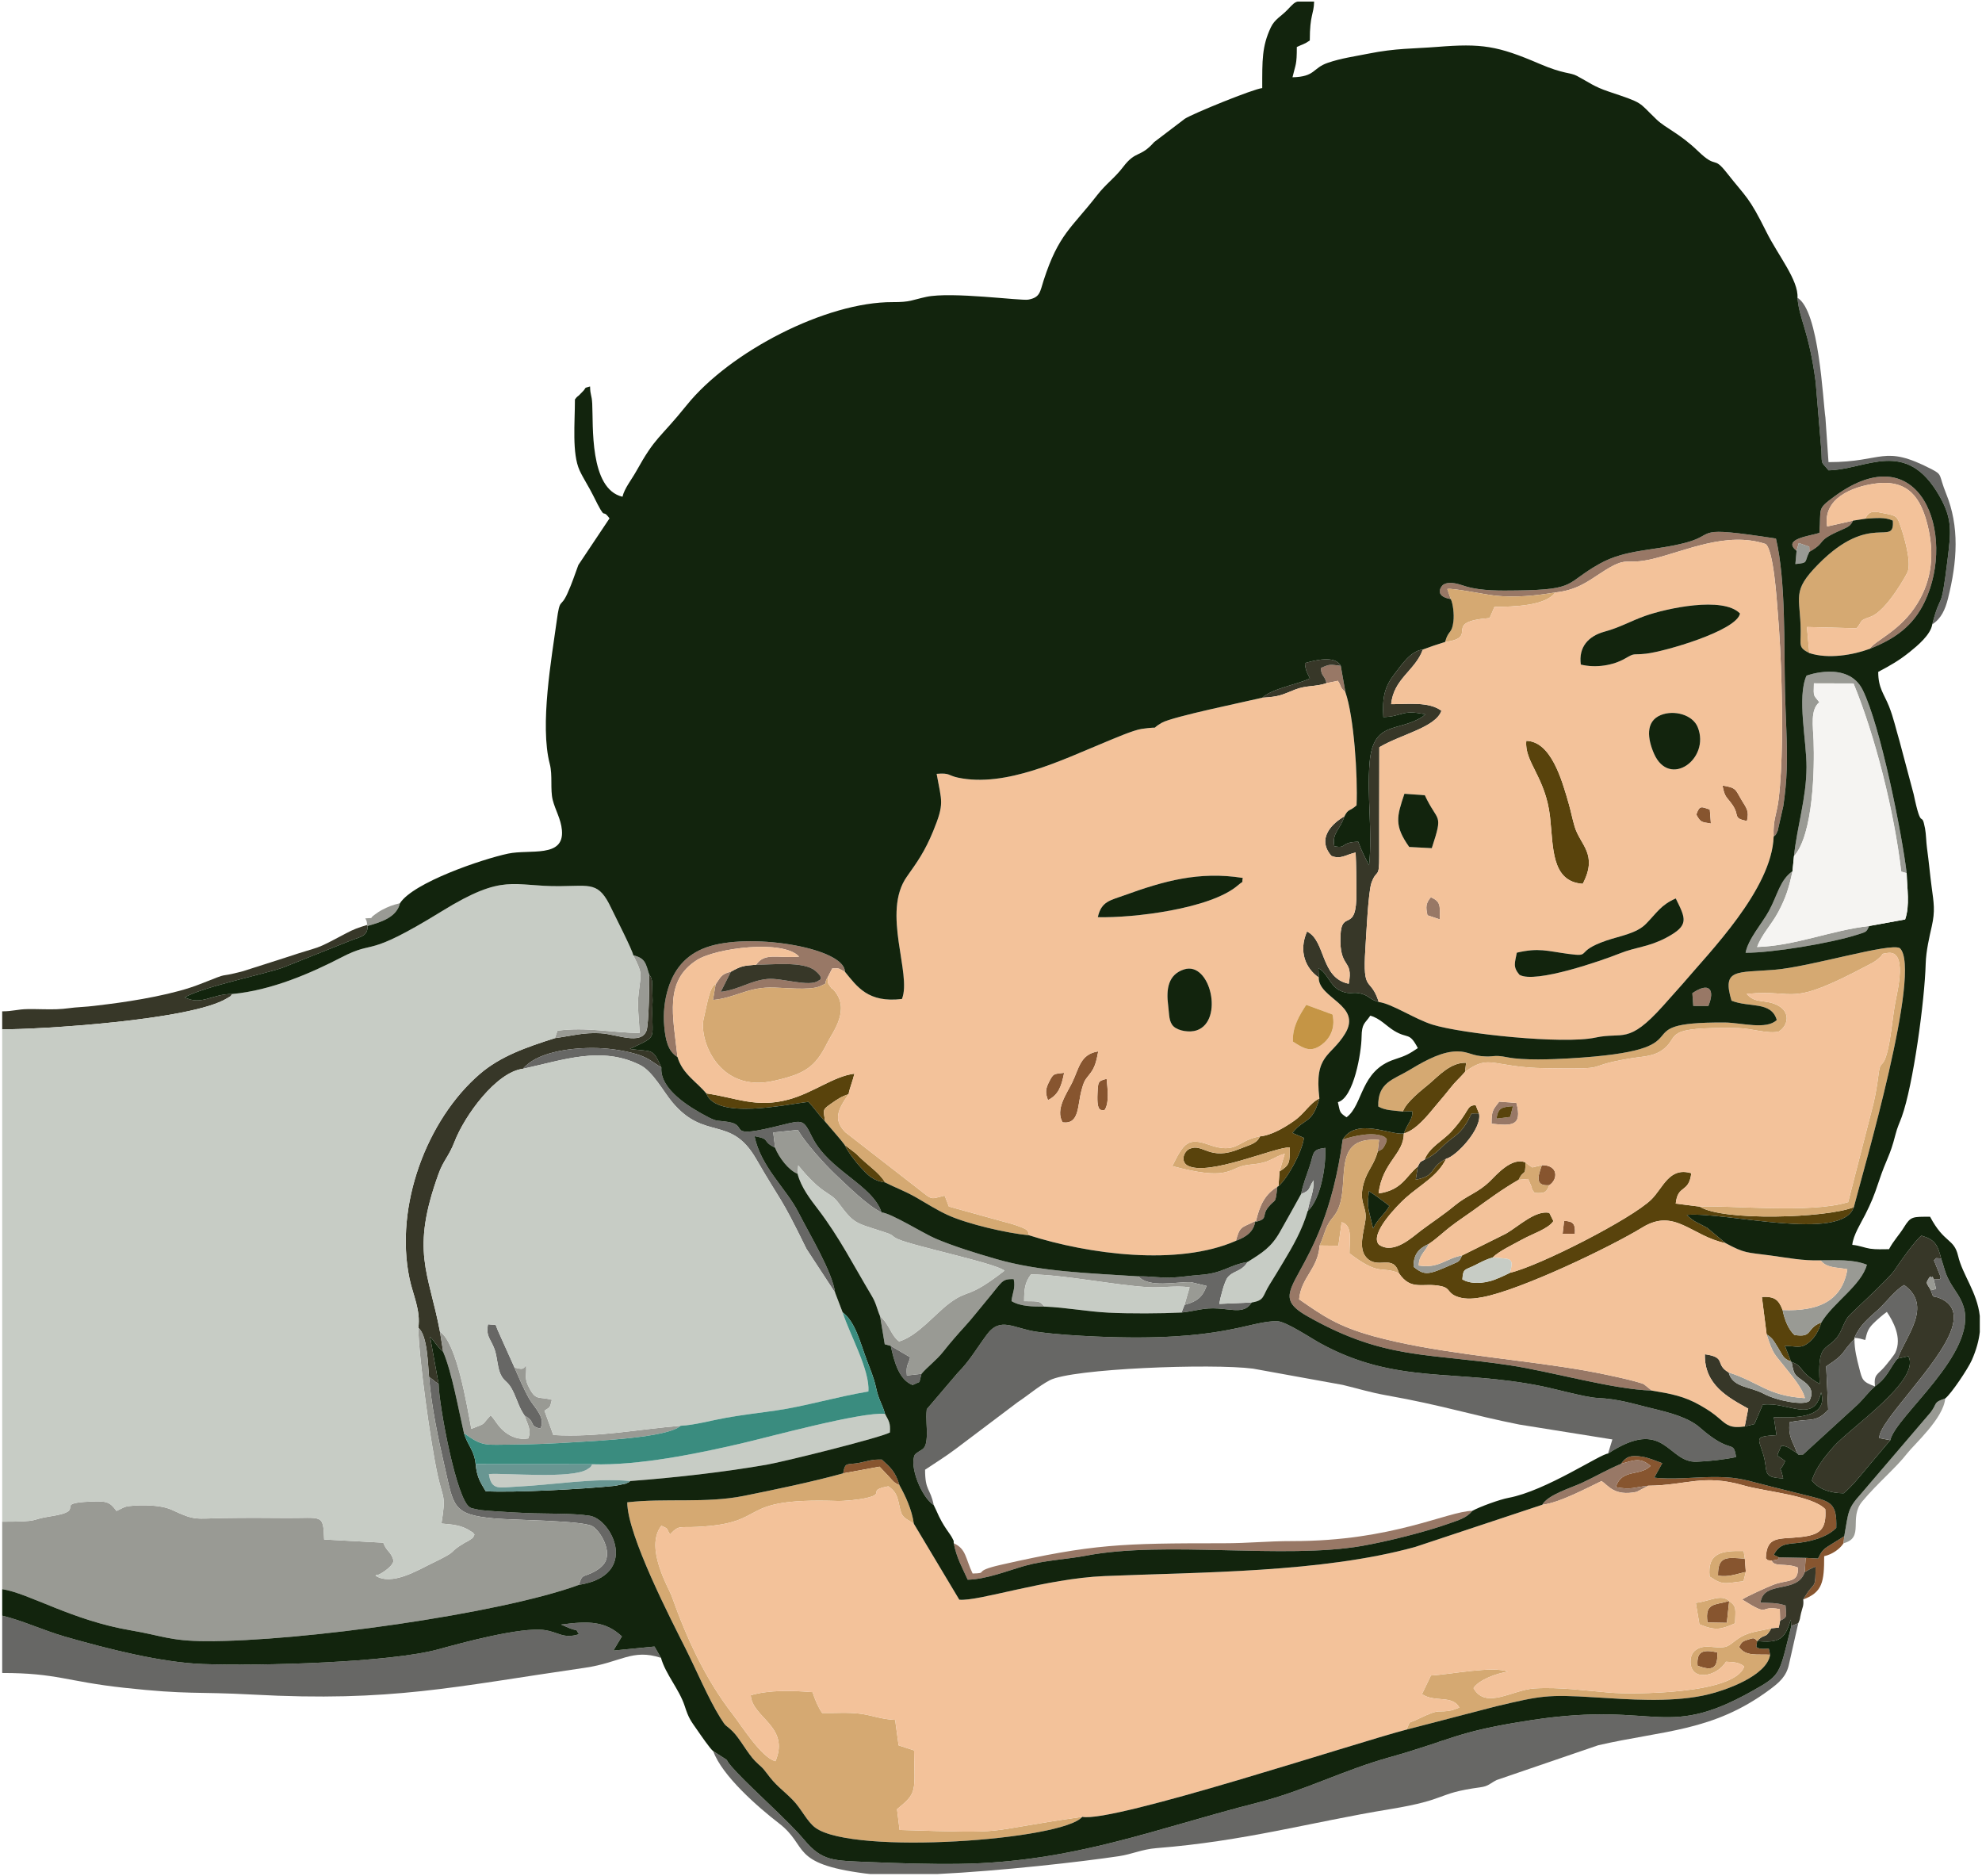 <?xml version="1.0" encoding="UTF-8"?>
<!DOCTYPE svg PUBLIC "-//W3C//DTD SVG 1.1//EN" "http://www.w3.org/Graphics/SVG/1.1/DTD/svg11.dtd">
<!-- Creator: CorelDRAW 2017 -->
<svg xmlns="http://www.w3.org/2000/svg" xml:space="preserve" width="15.748mm" height="14.901mm" version="1.1" style="shape-rendering:geometricPrecision; text-rendering:geometricPrecision; image-rendering:optimizeQuality; fill-rule:evenodd; clip-rule:evenodd"
viewBox="0 0 1574.78 1490.12"
 xmlns:xlink="http://www.w3.org/1999/xlink">
 <defs>
  <style type="text/css">
   <![CDATA[
    .fil9 {fill:#12240D}
    .fil2 {fill:#373728}
    .fil11 {fill:#3A8C7F}
    .fil3 {fill:#59430C}
    .fil5 {fill:#676765}
    .fil12 {fill:#689692}
    .fil0 {fill:#87552F}
    .fil1 {fill:#987866}
    .fil6 {fill:#999A94}
    .fil13 {fill:#C59545}
    .fil8 {fill:#C7CCC5}
    .fil4 {fill:#D5A972}
    .fil7 {fill:#F3C29A}
    .fil10 {fill:#F5F4F2}
   ]]>
  </style>
 </defs>
 <g id="Capa_x0020_1">
  <g id="_1516019036720">
   <path class="fil0" d="M1287.92 1163.01c11.24,-3.35 15.63,-5 23.53,1.61 -8.42,8.47 -23.11,1.96 -27.59,16.88 12.64,2.31 13.95,0.08 25.87,-1.16 30.49,-0.31 43.44,-9.51 75.69,-0.22 17.56,5.06 54.14,7.8 64.88,18.87 1,16.18 -4.2,20.42 -19.77,22.13 -17.25,1.91 -26.88,-1.31 -27.49,16.95 2.25,1.74 -0.53,1.16 4.63,1.78 7.36,-1.05 4.05,-0.77 5.83,-2.6l-4.13 -2.02c5.59,-10.81 12.83,-7.92 25.27,-10.33 10.2,-1.98 19.02,-5.44 24.37,-11.09 0.55,-19.09 -4.05,-20.79 -20.45,-24.99 -13.08,-3.35 -25.43,-6.19 -38.43,-9.63 -16.3,-4.31 -22.05,-5.85 -39.88,-5.72 -12.85,0.09 -32.31,2.18 -45.84,0.44l6.33 -11.48c-4.39,-1.59 -10.93,-4.35 -15.8,-5.12 -9.57,-1.53 -12.94,-0.01 -17.02,5.7z"/>
   <path class="fil0" d="M844.31 891.67c13.43,1.73 11.63,-13.04 15.02,-25.56 2.25,-8.29 2.85,-7.99 7.12,-13.62 3.66,-4.82 4.7,-9.64 6.16,-17.22 -14.41,2.23 -15.19,13.43 -20.8,24.92 -4.05,8.31 -13.64,21.32 -7.5,31.48z"/>
   <path class="fil0" d="M1434.7 1237.67l-0.76 11.32c2.54,-1.5 4.87,-2.95 8.61,-4.39 0,16.6 -0.57,12.76 -6.01,20.09 -0.97,1.31 -2.55,4.16 -3.78,6.02 15.32,-5.75 16.64,-13.92 16.64,-34.36 6.39,-1.48 12.37,-5.6 15.39,-10.3l0.56 -5.59 -12.18 7.62c-4.59,2.76 -6.16,4.85 -8.67,10.1l-9.8 -0.51z"/>
   <path class="fil0" d="M669.89 1170.53l28.96 -5.32c2.93,3.17 4.41,4.67 7.07,7.49 3.97,4.22 3.69,4.74 8.78,7.31 -3.44,-11.38 -7.48,-14.32 -14.04,-20.44 -8.3,-0.17 -10.22,1.06 -17.59,2.53 -10.51,2.08 -11.41,-1.19 -13.18,8.43z"/>
   <path class="fil0" d="M1387.15 1248.85l-0.81 -10.51c-14.12,-1.1 -21.52,-2.53 -21.29,13.48 8.88,1.35 14.93,-1.49 22.1,-2.97z"/>
   <path class="fil0" d="M1388.02 652.3c1.97,-8.13 -0.41,-10.3 -4.29,-16.77 -4.91,-8.19 -3.88,-9.73 -15.11,-11.45 1.73,9.68 3.37,8.83 7.84,15.28 6.11,8.82 -0.1,10.52 11.56,12.94z"/>
   <path class="fil0" d="M1373.92 1271.95c-11.27,3.37 -19.6,1.09 -17.21,17.06l15.34 0.27 1.87 -17.33z"/>
   <path class="fil0" d="M1348.78 1323.31c11.49,4.36 16.34,2.64 15.68,-10.57 -11.29,-2.44 -16.57,-1.05 -15.68,10.57z"/>
   <path class="fil0" d="M1406.43 1314.61l-1.03 -4.84c-1.49,0.07 -4.23,0.26 -5.72,0.12 -2.97,-0.29 -2.97,-0.82 -4.15,-1.39l0.6 -4.73c-2.52,-3.23 -3.35,-2.29 -7.31,-1.13 -4.99,1.46 -5.19,2.46 -7.03,5.86 5.34,7.81 14.84,5.46 24.64,6.11z"/>
   <path class="fil0" d="M832.65 874.02c8.38,-4.34 10.63,-10.68 12.85,-21.7 -8.36,0.95 -8.49,0.43 -11.82,6.89 -3.16,6.14 -3.16,8.9 -1.03,14.81z"/>
   <path class="fil0" d="M877.54 882c4.04,-5.39 2.41,-17.65 1.73,-24.89 -6.96,1.71 -6.79,2.34 -7.25,11.57 -0.78,15.86 3.35,12.86 5.52,13.32z"/>
   <path class="fil0" d="M1231.02 941.56c7.05,-4.57 7.25,-16.05 -5.93,-15.87 -2.88,8.18 -6.06,16.97 5.93,15.87z"/>
   <path class="fil0" d="M1347.8 647.15c3.51,6.57 4.36,5.82 11.59,7.11l-0.87 -11.12c-7.03,-2.41 -8.12,-3.35 -10.72,4.01z"/>
   <path class="fil0" d="M1241.56 980.28l9.74 -0.1c0.51,-8.21 -1.53,-9.85 -8.53,-10.27l-1.21 10.37z"/>
   <path class="fil1" d="M1066.8 905.37c-15.55,114.43 -66.78,118.38 -27.91,140.39 61.04,34.56 94.32,28.9 160.56,38.89 33.83,5.11 81.26,19.05 113,20.12l-6.37 -5.12c-1.65,-0.76 -5.89,-1.87 -7.86,-2.42 -6.21,-1.72 -11.76,-2.85 -17.89,-4.19 -12.73,-2.8 -24.76,-4.94 -37.96,-6.94 -47.54,-7.24 -105.46,-12.01 -150.66,-24.43 -29.14,-8 -40.49,-16.29 -59.51,-29.41 1.66,-17.79 14.9,-23.8 16.28,-42.74 4.95,-11.04 4.03,-14.57 11.03,-22.95 16.94,-20.3 -5.96,-64.34 36.21,-60.94l-1.09 9.19c3.17,-1.83 3.64,-0.87 5.9,-5.4 2.73,-5.48 0.48,-4.87 -0.31,-6.11 -8.61,-4.59 -24.47,-0.93 -33.42,2.06z"/>
   <path class="fil1" d="M757.78 1226.05c2.33,11.8 6.69,19.14 11.11,28.98 15.25,-0.39 32.06,-7.32 45.73,-11.14 15.53,-4.34 32.72,-4.99 48.68,-8.03 62.73,-11.95 157.11,3.08 218.82,-7.68 19.54,-3.41 49.54,-10.85 68.5,-17.56 8.4,-2.98 14.53,-4.53 19.27,-10.34 -20.14,0.41 -63.39,24.12 -142.94,24.05 -19.94,-0.02 -34.26,1.72 -54.95,1.72 -80.92,0 -103.78,0.56 -176.9,17.16 -23.69,5.38 -8.59,6.58 -22.31,6.89 -5.86,-12.21 -4.97,-19.51 -15.01,-24.05z"/>
   <path class="fil1" d="M1152.72 475.96l-2.75 -8.03c4.05,-0.97 30.75,4.59 38.52,5.35 16.09,1.59 31.54,-0.01 47.19,-2.59 16.41,-1.72 25.02,-8.04 35.88,-15.2 23.04,-15.18 18.11,-5.8 41.67,-11.47 26.08,-6.28 58.58,-22.07 89.57,-11.87 6.41,4.34 8.94,44.93 9.55,52.25 1.67,19.85 2.69,39.81 3.18,59.69 0.66,27.08 0.94,63.82 -2.32,90.86 -1.46,12.11 -4.58,16.13 -3.95,29.7 2.2,-2.3 0.83,0.34 3.19,-4.59l4.44 -19.54c1.41,-9.34 2.45,-19.72 2.74,-29.43 0.62,-20.92 -0.9,-41.08 -1.38,-61.85 -0.84,-35.98 0.74,-88.26 -7.2,-121.4 -67.52,-10.31 -46.09,-3.6 -71.28,3.2 -25.08,6.76 -47.49,4.92 -68.9,16.9 -27.55,15.42 -17.47,20.58 -65.32,21.15 -13.41,0.15 -27.99,0.49 -40.46,-3.1 -4.74,-1.36 -13.11,-4.96 -18.51,-1.37 -1.28,0.85 -7.75,9.02 6.14,11.34z"/>
   <path class="fil1" d="M538.29 839.74c-3.61,-33.03 -10.66,-60.22 15.27,-76.92 14.97,-9.64 68.71,-16.69 81.37,-2.81 -17.24,1.46 -27.3,-3.55 -34.15,6.42 12.05,0.11 37.36,-3 46.67,4.56 8.48,6.89 3.09,7.88 2.92,8.06 -7,5.53 -29.52,-2.38 -40.63,-1.29 -13.92,1.37 -22.44,8.47 -37.06,10.24l8.05 -16.01c-8.04,1.83 -8.32,4.78 -12.14,10.03l-2.09 12.41c17.05,-1.56 26.64,-9.54 44.79,-9.87 10.17,-0.19 31.87,2.7 40.25,-1.04 7.88,-3.52 1.94,-0.89 6.23,-7.35l3.47 -6.77c6.6,-0.23 4.25,-0.22 10.04,2.59 0.05,-18.38 -71.09,-30.8 -106.7,-20.43 -17.43,5.08 -28.23,16.39 -33.59,33.34 -3,9.51 -4.2,19.93 -3.24,30.43 0.95,10.49 2.81,19.88 10.54,24.41z"/>
   <path class="fil1" d="M1427.47 437.56l1.75 -6.14 8.32 2.9c0.08,0.74 0.11,3.05 0.12,4.06 14.81,-8.33 3.74,-8.02 25.89,-17.57 5.34,-2.31 7.01,-3.41 8.74,-7.16l-20.54 4.61c-3.55,-21.92 19.32,-31.69 38.9,-34.16 26.02,-3.29 35.72,12.16 40.91,33.11 5.75,23.18 3.17,43.64 -7.94,61.96 -13.43,22.15 -33.54,29.36 -38.03,36.3 19.73,-7.79 34.45,-17.94 43.71,-37.47 25.56,-53.84 -3.78,-133.44 -71.63,-83.68 -14.51,10.64 -10.45,8.74 -12.07,29.06 -7.63,2.45 -29.97,4.84 -18.13,14.18z"/>
   <path class="fil1" d="M1287.92 1163.01c-11.22,4.71 -20.26,10.1 -30.81,14.99 -8.94,4.13 -27.3,9.55 -31.67,17.46 13.62,-1.52 35.47,-13.32 47.08,-18.83 5.43,3.53 10.1,12.3 27.89,8.58l9.32 -4.87c-11.92,1.24 -13.23,3.47 -25.87,1.16 4.48,-14.92 19.17,-8.41 27.59,-16.88 -7.9,-6.61 -12.29,-4.96 -23.53,-1.61z"/>
   <path class="fil1" d="M1407.67 1239.85c2.17,5.47 11.65,1.57 20.83,5.53 0.73,12.85 -8.52,9.26 -19.85,13.79 -4.74,1.89 -21.03,9.16 -24.41,11.59 23.74,14.92 12.05,4.18 29.93,7.65l0.22 9.14c6.32,-2.75 4.74,-3.69 4.32,-12.04 -7.56,-2.41 -11.35,-1.8 -19.89,-2.31 2.35,-18.13 29.23,-6.55 35.12,-24.21l0.76 -11.32 -21.2 -0.42c-1.78,1.83 1.53,1.55 -5.83,2.6z"/>
   <path class="fil1" d="M1189.03 888.69c1.33,-8.49 3.93,-9.17 13.04,-9.87l-2.1 8.52 -10.94 1.35zm-3.93 4.04c15.71,1.72 24.74,2.35 19.76,-16.47l-13.69 -1.04c-5.25,6.74 -6,7.47 -6.07,17.51z"/>
   <path class="fil1" d="M1053.98 542.7l9.01 -1.82c3.1,4.51 1.27,4.86 5.99,9.05l-3.69 -20.97c-8.89,-1.01 -8.33,-1.54 -15.87,1.77 0.55,7.14 2.77,5.06 4.56,11.97z"/>
   <path class="fil1" d="M1344.66 789.04l0.72 10.14 11.99 0.07c5.62,-13.55 0.4,-19.23 -12.71,-10.21z"/>
   <path class="fil1" d="M997.79 970.66c10.03,-2.24 4.53,-4.77 9.76,-11.39 6.17,-7.82 5.65,-1.42 7.36,-16.43 -9.85,5.96 -13.96,14.43 -17.12,27.82z"/>
   <path class="fil1" d="M1134.19 727.16l9.74 3.24c0.29,-11.42 0.69,-14.1 -7.07,-17.58 -4.16,4.92 -4.04,8 -2.67,14.34z"/>
   <path class="fil1" d="M981.97 985.8c8.26,-3.1 14.21,-7.28 15.43,-15.69 -11.05,5.52 -12.21,3.72 -15.43,15.69z"/>
   <path class="fil2" d="M1423.54 1082.07c1.86,10.82 2.55,10.19 9.93,15.65 4.79,3.54 7.85,7.98 4.22,15.16 -3.86,4.14 -25.95,-0.02 -36.17,-5.54 -11.04,-5.96 -24.91,-4.85 -28.01,-16.99 -11.31,-6.5 -1.29,-11.98 -18.89,-14.44 -0.62,24.29 18.49,34.36 34.44,43.21l-2.79 14.16 7.7 -1.91 6.57 -15.39c20.3,-2.67 40.81,15.7 46.41,-9.85 6.3,21.55 -23.74,20.16 -37.55,19.77l2.1 14.27c-18.19,1.12 -14.37,2.2 -10.41,15.61 3.98,13.45 -1.65,18 15.73,18.73 -2.95,-14.23 -3.73,-1.74 1.56,-13.74 -7.64,-6.29 -7.3,-1.42 -3.01,-12.29 6.23,0.63 7.1,3.09 12.41,5.86 -3.46,-10.23 -6.89,-11.77 -5.95,-24.37 16.42,-3.65 20.67,0.98 30.77,-9.89l-1.6 -34.56c16.34,-10.61 11.13,-10.03 21.48,-20.66 0.2,-0.21 0.63,-0.65 0.97,-0.95l0 -1.05c4.36,-10.36 11.82,-16.07 18.84,-22.4 5.96,-5.38 13.78,-15.88 20.65,-19.54 23.2,16.64 1.14,40.73 -5.12,58.41l8.46 -1.83c10.35,18.88 -46.5,57.07 -59.44,71.84 -6.2,7.08 -14.22,16.7 -17.21,26.89 5.3,6.87 14.49,9.98 25.23,10.12 6.33,-5.23 13,-13.49 18.78,-20.49l18.3 -21.68 -8.73 -1.67c-1.28,-12.35 48.28,-58.64 57.47,-86.67 3.57,-10.9 1.88,-19.19 -8.32,-24 -7.48,-3.53 -5.43,1.18 -8.25,-6.77 -3,-5.83 -4.96,-4.95 -0.56,-10.88 2.69,2.09 1.18,-2.31 2.89,2.25 7.6,0.06 4.3,-0.58 5.64,-1.68l-5.47 -13.5c3.37,-2.37 -0.71,-1.69 5.72,-1.48 -2.78,-10.84 -4.9,-15.02 -15.65,-18.09 -4.66,3.32 -18.33,22.64 -21.26,27.27 -4.24,6.7 -34.9,34.5 -36.87,36.98 -3.78,4.78 -5.11,11.78 -9.07,16.7 -8.75,10.87 -15.7,3.97 -13.61,36.85 -17.38,-9.91 -12.19,-13.85 -22.33,-17.42z"/>
   <path class="fil2" d="M440.88 824.77c-22.84,7.25 -43.26,14.35 -59.66,28.47 -42.03,36.19 -67.93,104.77 -55.87,162.48 2.71,12.97 8.99,25.17 7.02,39.15 7.4,6.02 7.53,29.53 8.54,39.11 4.13,2.62 3.47,2.99 7.58,5.56l-6.8 -37.6c2.08,2.17 2.47,2.85 4.19,5.13 1.08,1.44 1.28,1.71 2.33,2.9 0.27,0.31 0.61,0.69 0.88,0.99l3.01 3.01 -2.54 -15.95c-9.05,-47.86 -23.53,-63.68 -1.01,-125.77 3.77,-10.41 8.11,-13.62 12.58,-25.2 8.08,-20.94 33.22,-55.41 54.39,-57.95 10.52,-12.69 35.55,-16.52 55.03,-16.51 10.56,0 20.96,1.3 30.75,3.67 13.28,3.21 15.56,6.65 24.19,11.82 -7.07,-15.81 -6.66,-12.26 -25.06,-14.73 24.19,-11.59 16.53,-5.67 18.09,-38.46l-0.45 -15.58c-1.06,-3.79 -0.83,-2.95 -2.23,-5.03 0.2,4.5 -0.31,39.4 -2.14,44.44 -4.3,11.91 -23.72,2.87 -36.38,2.17 -14.06,-0.79 -23.38,2.14 -36.44,3.88z"/>
   <path class="fil2" d="M1068.19 648.58c-8.77,4.87 -22.66,17.22 -10.33,31.38 7.46,3.03 11.22,-0.9 19.26,-2.67 0.52,10.67 0.52,21.04 0.62,31.71 0.34,33.67 -11.85,12.56 -12.68,34.48 -1.04,27.02 10.49,17.68 6.57,38.07 -22.65,-4.53 -18.14,-34.35 -33.16,-41.49 -7.02,16.13 -0.82,29.5 9.33,36.52l-0.26 -7.27c7.47,3.42 8.88,14.23 17.99,18.05 7.78,3.26 9.33,0.1 16.59,2.25 5.97,1.76 5.68,4.19 13.37,6.45 -6.68,-20.99 -13.02,-5.81 -10.62,-42.48 0.67,-10.2 2.25,-45.02 4.84,-52.27 4.11,-11.48 6.27,-2.36 6.13,-21.47 -0.06,-9.75 -0.02,-19.5 0,-29.25 0.04,-18.98 0.06,-37.96 0.09,-56.94 17.09,-10.22 44.73,-15.69 49.36,-28.95 -9.96,-7.54 -26.84,-5.19 -39.94,-5.27 1.87,-20.25 19.23,-26.75 25.15,-43.4 -9.69,0.94 -17.27,12.67 -22.66,19.63 -7.58,9.79 -9.7,18.25 -8.72,34.01 15.29,-0.32 14.25,-6.29 33.35,-2.12l-2.31 1.91c-19.41,12.42 -39.14,2.75 -41.96,36.39 -2.23,26.62 2.4,54.44 -0.4,81.56 -3.62,-7.03 -5.44,-10.11 -8.63,-18.67 -14.85,0.37 -8.6,5.68 -18.95,3.54 -2.08,-10.73 4.65,-13.05 7.97,-23.7z"/>
   <path class="fil2" d="M1.72 817.75c27.46,0.22 149.94,-7.03 178.63,-24.62 5.2,-3.18 1.72,-0.66 4.16,-3.43 -16.06,-0.16 -24.04,9.36 -37.76,2.68 13.84,-8.22 64.21,-18.71 77.85,-23.61l55.25 -22.04c6.63,-2.53 12.92,-3.05 12.09,-11.97 -7.78,2.38 -10.67,3.39 -17.2,6.84 -27.23,14.41 -16.47,8.69 -47.83,19.15l-33.83 10.82c-23.72,6.24 -6.57,-0.66 -34.32,10.33 -19.57,7.76 -50.58,13.1 -73.38,15.93 -7.25,0.9 -14.07,1.82 -20.17,2.16 -9.15,0.5 -12.54,1.58 -20.5,1.82 -7.35,0.22 -15.07,-0.21 -22.45,-0.12 -8.6,0.1 -11.92,1.78 -20.54,1.78l0 14.28z"/>
   <path class="fil2" d="M1433.94 1248.99c-5.89,17.66 -32.77,6.08 -35.12,24.21 8.54,0.51 12.33,-0.1 19.89,2.31 0.42,8.35 2,9.29 -4.32,12.04l-1.06 5.51 -5.9 0.56c-5.04,9.15 -5.04,3.39 -11.3,10.15 17.02,1.52 22.08,-0.87 26.67,-17.03l0.51 5.05 5.49 -2.17c1.96,-4.43 0.91,-2.58 2.22,-8.04 1.19,-4.99 2.26,-5.6 1.74,-10.87 1.23,-1.86 2.81,-4.71 3.78,-6.02 5.44,-7.33 6.01,-3.49 6.01,-20.09 -3.74,1.44 -6.07,2.89 -8.61,4.39z"/>
   <path class="fil2" d="M580.73 771.99l-8.05 16.01c14.62,-1.77 23.14,-8.87 37.06,-10.24 11.11,-1.09 33.63,6.82 40.63,1.29 0.17,-0.18 5.56,-1.17 -2.92,-8.06 -9.31,-7.56 -34.62,-4.45 -46.67,-4.56 -10.52,0.88 -11.62,0.91 -20.05,5.56z"/>
   <path class="fil2" d="M1131.83 921.34c-3.81,2.13 -2.98,1.04 -5.32,5.43l-1.64 10.47c17.02,-3.22 9.96,-9.3 24.09,-16.62 7.92,-1.78 28.98,-24 26.17,-36.09l-5.97 0.06c-5.11,10.6 -7.67,14.1 -16.49,20.59 -8.03,5.92 -10.21,11.24 -20.84,16.16z"/>
   <path class="fil2" d="M1002.92 554.31c13.87,-0.86 15.05,-2.08 26.14,-6.47 9.06,-3.58 16.5,-2.05 24.92,-5.14 -1.79,-6.91 -4.01,-4.83 -4.56,-11.97 7.54,-3.31 6.98,-2.78 15.87,-1.77 -4.63,-8.74 -21.14,-4.23 -28.47,-2.15 0.37,6.09 2.23,8.51 3.94,12.12 -8.8,4.68 -29.43,7.72 -37.84,15.38z"/>
   <path class="fil3" d="M1087.44 961.21c-0.97,-6.27 -0.3,-8.32 0.16,-14.81 1.58,0.63 14,9.63 16.31,11.67 -4.08,7.25 -8.94,9.68 -12.9,17.9l-3.57 -14.76zm-20.64 -55.84c8.95,-2.99 24.81,-6.65 33.42,-2.06 0.79,1.24 3.04,0.63 0.31,6.11 -2.26,4.53 -2.73,3.57 -5.9,5.4 -2.61,10.2 -8.13,14.99 -10.93,24.59 -4.76,16.33 2.72,18.58 1.19,30 -1.25,9.34 -5.91,22.19 0.71,29.57 9.16,10.22 21.47,-3.41 25.86,12.47 9.9,14.67 19.14,7.12 33.74,10.4 7.73,1.73 4.44,5.77 13.75,8.69 6.07,1.91 12.98,1.18 19.24,-0.03 30.44,-5.87 100.87,-39.52 126.84,-55.4 25.7,-15.72 38.81,6.94 66.07,12.53l-14.62 -12.18c-7.74,-4.33 -9.87,-4.17 -16.28,-10.25 30.87,-2.7 123.21,21.87 132.76,-6.17 -21.61,8.75 -104.53,11.25 -122.46,-0.43l-19.05 -2.4c1.64,-15.58 10.35,-7.81 12.38,-24.12 -17.57,-5.28 -22.32,11.57 -31.77,20.87 -15.5,15.26 -89.09,52.87 -112.36,58.23 -3.6,1.89 -11.06,5.33 -15.33,6.5 -11.07,3.03 -17.58,0.8 -19.65,0.11l-2.8 -1.32c0.65,-9.08 1.73,-7.16 10.01,-11.33 5.21,-2.63 8.09,-4.3 14.07,-6.17 5.24,-5.15 16.27,-10.26 23.72,-14.4 7.87,-4.36 20.56,-8.34 24.53,-14.48l-3.23 -6.52c-10.98,-2.36 -24.46,10.72 -34.41,16.47l-34.91 17.36c-2.42,4.96 -2.07,4.54 -7.74,7.03 -18.88,8.28 -21.7,9.42 -30.83,1.93 -0.08,-10.49 4.67,-14.7 12.19,-18.17 5.06,-3.2 11.65,-9.4 16.66,-13.28 6.44,-5 11.68,-8.32 18.03,-12.89 12.09,-8.69 23.43,-17.17 36.6,-24.72 4.26,-9 5.46,-1.73 5.4,-13.78 -10.61,-4.55 -23.02,9.76 -28.02,14.7 -9.66,9.53 -17.95,11.05 -28.37,19.7 -8.48,7.02 -17.32,12.79 -26.65,19.74 -6.5,4.83 -21.43,19.43 -33.33,11.18 -7.96,-8.5 15.14,-31.68 21.14,-37.08 11.17,-10.08 25.65,-17.39 32.18,-31.15 -14.13,7.32 -7.07,13.4 -24.09,16.62l1.64 -10.47c-9.63,7.8 -12.27,18.67 -31.14,21.36 2.87,-24.82 20.16,-31.31 20.01,-47.61 -10.37,1.57 -37.74,-13.07 -48.58,4.85z"/>
   <path class="fil3" d="M1257.57 702.16c12.38,-23.68 -2.11,-30.69 -6.47,-45.56 -1.87,-6.37 -2.81,-11.62 -4.58,-17.82 -5.63,-19.76 -14.22,-49.78 -33.8,-50.21 -1.7,16.8 15.24,28.58 18.85,60.3 2.72,23.96 0.67,51.5 26,53.29z"/>
   <path class="fil3" d="M1001.11 902.83c-2.65,5.99 -8.44,6.69 -16.1,9.88 -24.01,10.02 -28.98,-4.57 -39.64,-0.09 -5.02,2.1 -7.52,10.31 -1.65,13.45 16.46,8.79 69.82,-15.06 81.06,-14.48 -0.03,11.77 0.29,13.86 -8.13,19.06l-0.83 11.72c7.12,-6.02 18.81,-27.19 20.2,-38.37l-9.14 -3.93c9.63,-12.3 15.6,-6.43 21.44,-27.42 -7.93,3.97 -11.66,11.96 -20.18,17.89 -6.7,4.67 -17.29,11.3 -27.03,12.29z"/>
   <path class="fil3" d="M561.14 868.69c8.12,21.19 63.2,8.75 81.13,6.69 4.87,5.05 7.36,9.27 13.32,15.69 -1.34,-9.67 -2.51,-9.17 4.9,-14.36 5.18,-3.62 8.02,-5.56 13.74,-7.42 0.76,-4.64 3.17,-10.05 4.64,-16.31 -16.72,2.13 -32.39,15.14 -52.33,20.56 -25.86,7.02 -42.18,-1.64 -65.4,-4.85z"/>
   <path class="fil3" d="M1114.67 883.07l7.36 -0.19c0.88,5.89 -3.8,9.67 -6.65,17.64 9.84,-2.72 19.04,-14.44 25.65,-22.41 3.46,-4.17 7.48,-8.77 10.9,-13.17 4.59,-5.91 7.81,-8.34 12.08,-13.34l0.89 -7.25c-12.2,-0.55 -21.98,10.51 -29.07,16.5 -5.47,4.62 -18.52,14.45 -21.16,22.22z"/>
   <path class="fil3" d="M1403.69 1060.16c4.96,2.98 5.79,5.46 8.88,10.3 3.93,6.18 3.96,8.88 10.47,11.22l-4.82 -12.42c9.27,0.1 12.56,2.67 19.21,-2.91 4.42,-3.7 7.39,-8.38 9.72,-15.69 -12.52,4.62 -6.29,12.37 -21.38,9.9 -4.59,-4.23 -7.65,-11.25 -9.39,-19.77 -3.2,-8.35 -6.39,-10.89 -16.48,-10.45l3.79 29.82z"/>
   <path class="fil3" d="M1131.83 921.34c10.63,-4.92 12.81,-10.24 20.84,-16.16 8.82,-6.49 11.38,-9.99 16.49,-20.59l5.97 -0.06 -2.65 -6.54c-7.9,0.37 -3.8,3.95 -19.22,20.88 -7.05,7.74 -17.3,12.18 -21.43,22.47z"/>
   <path class="fil3" d="M703.22 939.39c-4.86,-8.32 -13.68,-13.16 -22.91,-22.76l-9.32 -7.2c2.49,5.47 8.95,13.79 12.57,17.7 5.66,6.12 9.67,10.93 19.66,12.26z"/>
   <path class="fil3" d="M1199.97 887.34l2.1 -8.52c-9.11,0.7 -11.71,1.38 -13.04,9.87l10.94 -1.35z"/>
   <path class="fil4" d="M669.89 1170.53c-24.28,6.71 -53.86,12.86 -78.88,17.89 -30.31,6.09 -62.44,1.62 -92.63,5.13 0.11,26.24 35.05,93.73 46.37,116.27 8.45,16.82 18.21,39.93 27.58,54.89 5.24,8.36 3.49,4.62 9.8,10.81 5.56,5.46 11.77,17.33 17.75,23.47 4.63,4.76 4.96,3.82 9.27,9.66 7.56,10.25 11.55,12.21 20.29,20.89 7.36,7.31 11.64,17.68 18.62,22.67 30.35,21.7 196.52,9.7 211.83,-8.8 -86.11,12.26 -51.22,13.27 -145.14,10.42l-2.03 -16.49c16.2,-13.18 14.01,-13.52 13.53,-46.71l-12.28 -4.01 -2.75 -20.22c-12.11,-0.64 -17.4,-3.54 -27.71,-4.91 -9.91,-1.32 -20.26,-0.37 -30.26,-0.58 -3.14,-4.44 -5.7,-10.48 -7.64,-16.56 -15.76,-1.28 -34.5,-1.92 -49.12,2.48 1.06,17.87 31.32,24.67 19.64,52.37 -11.14,-2.81 -26.98,-28.3 -34.04,-37.38 -21.52,-27.68 -36.43,-59.96 -48.52,-94.05 -2.11,-5.95 -21.68,-38.46 -8.07,-55.65 6.04,2.87 3.48,1.34 6.87,6.99 0.29,-0.26 0.59,-0.74 0.76,-0.92 6.39,-6.58 6.92,-4.47 20.73,-5.15 59.6,-2.92 28.44,-23.24 110.74,-20.61 6.66,0.21 17.83,-0.94 24.13,-2.42 15.27,-3.59 -0.58,-5.89 17.08,-9.21 5.8,4.02 7.08,7.22 8.9,16.12 1.94,9.45 3.83,8.46 11.39,13.66 -1.6,-11.27 -6.65,-22.08 -11.4,-30.57 -5.09,-2.57 -4.81,-3.09 -8.78,-7.31 -2.66,-2.82 -4.14,-4.32 -7.07,-7.49l-28.96 5.32z"/>
   <path class="fil4" d="M1114.67 883.07c2.64,-7.77 15.69,-17.6 21.16,-22.22 7.09,-5.99 16.87,-17.05 29.07,-16.5l-0.89 7.25c19.88,-14.77 21.12,-3.55 63.86,-2.95 56.45,0.8 26.55,-0.79 66.82,-7.67 11.02,-1.89 19.73,-1.28 27.84,-8.1 12.13,-10.2 -1.65,-17.09 58.24,-16.12 10.86,0.18 23.92,4.92 32.58,2.75 7.78,-5.01 9.09,-15.44 -0.52,-20.63 -10,-5.4 -17.77,-0.93 -25.02,-9.28 41.58,-3.93 31.45,11.74 96.85,-23.02 3.19,-1.69 4.27,-2.04 7.44,-4.63 5.95,-4.87 1.11,-3.8 7.45,-4.83 16.42,-2.67 8.02,30.36 6.37,39.23 -2.32,12.54 -3.51,29.57 -6.85,41.23 -0.02,0.07 -1.34,3.95 -1.35,3.98 -3.11,6.67 -3.83,1.42 -5.3,13.28 -0.96,7.71 -2.15,14.42 -3.88,22.03l-20.07 78.15c-29.95,9.33 -93.49,2.34 -117.97,3.59 17.93,11.68 100.85,9.18 122.46,0.43 7.4,-28.98 54.57,-188.94 36.55,-205.76 -7.96,-4.57 -70.96,14.85 -99.63,17.18 -29.99,2.44 -41.87,-1.11 -34.1,24.55 14.17,5.7 31.54,0.2 35.94,15.33 -8.16,8.08 -28.51,2.09 -41.29,2.01 -86.85,-0.49 -7.09,21.74 -123.66,28.51 -13.29,0.77 -36.33,1.66 -48.89,-0.85 -12.13,-2.43 -10.07,0.12 -21.11,-0.96 -8.74,-0.85 -11.78,-4.73 -22.77,-3.52 -12.25,1.34 -25.78,9.56 -35.17,15.16 -11.79,7.03 -24.39,9.42 -23.73,28.37 5.63,3.25 11.6,3.06 19.57,4.01z"/>
   <path class="fil4" d="M568.59 782.02c-4.71,1.37 -6.71,15.55 -9.54,27.51 -3.77,15.89 11.49,59.23 55.99,49.14 23.98,-5.44 32.53,-10.45 42.15,-29.94 4.27,-8.67 19,-26.62 5.26,-42.19 -3.69,-4.17 0.59,1.96 -2.6,-2.56 -3.01,-4.29 -1.98,-2.76 -2.08,-7.81 -4.29,6.46 1.65,3.83 -6.23,7.35 -8.38,3.74 -30.08,0.85 -40.25,1.04 -18.15,0.33 -27.74,8.31 -44.79,9.87l2.09 -12.41z"/>
   <path class="fil4" d="M1481.98 412.14c8.12,-0.54 15.83,-1.47 21.97,1.46 1.6,21.66 -17.48,-7.71 -59.27,34.72 -21.48,21.8 -14.17,25.34 -13.93,52.88 0.1,11.68 -2,13.11 6.82,17.63l-1.88 -20.7 39.47 1.02c5.68,-6.88 1.1,-5.52 11.21,-9.23 12.85,-4.7 28.94,-34.15 29.49,-35.87 2.74,-8.55 -2.85,-27.47 -5.75,-35.99 -2.8,-8.2 -3.5,-8.34 -12.28,-10.09 -8,-1.59 -12.4,-3.21 -15.85,4.17z"/>
   <path class="fil4" d="M1348.78 1323.31c-0.89,-11.62 4.39,-13.01 15.68,-10.57 0.66,13.21 -4.19,14.93 -15.68,10.57zm-231.19 50.79l71.37 -18.56c35.24,-8.28 39.93,-9.48 78.4,-7.06 27.14,1.71 58.71,4.01 85.18,-1.29 19.28,-3.86 51.59,-16.32 53.89,-32.58 -9.8,-0.65 -19.3,1.7 -24.64,-6.11 1.84,-3.4 2.04,-4.4 7.03,-5.86 3.96,-1.16 4.79,-2.1 7.31,1.13 6.26,-6.76 6.26,-1 11.3,-10.15 -7.36,1.78 -14.3,2.42 -20.96,5.22 -7.72,3.25 -11.05,8.76 -16.28,9.66 -7.83,1.36 -16.24,-2.84 -23.09,2.56 -2.23,1.75 -3.65,4.39 -3.85,7.9 -1.02,17.5 20.81,13.5 28.12,1.22 5.53,0.37 10.07,0.12 14.49,3.78 -7.55,22.44 -89.71,22.17 -106.54,20.8 -19.68,-1.59 -39.97,-4.62 -60.09,-3.37 -17.71,1.1 -38.78,17.06 -48.44,-0.25 4.1,-6.38 17.84,-11.68 27.14,-13.01 -11.11,-4.86 -45.82,2.18 -61.01,3.01l-7.1 14.78c10.25,6.94 24.07,0.4 29.72,10.68l-5.58 2.06c-13.19,2.81 -7.67,-2.5 -28.17,7.45 -7.77,3.78 -4.53,-0.07 -8.2,7.99z"/>
   <path class="fil4" d="M1048.48 989.52l14.93 0.17 2.6 -18.72c9.04,2.62 6.13,15.05 6.21,24.78 24.44,18.6 24.63,9.72 39.24,15.7 -4.39,-15.88 -16.7,-2.25 -25.86,-12.47 -6.62,-7.38 -1.96,-20.23 -0.71,-29.57 1.53,-11.42 -5.95,-13.67 -1.19,-30 2.8,-9.6 8.32,-14.39 10.93,-24.59l1.09 -9.19c-42.17,-3.4 -19.27,40.64 -36.21,60.94 -7,8.38 -6.08,11.91 -11.03,22.95z"/>
   <path class="fil4" d="M655.59 891.07c4.62,5.52 12.84,14.69 15.4,18.36l9.32 7.2c9.23,9.6 18.05,14.44 22.91,22.76 7.3,3.77 15.79,6.83 24.76,11.97 8.05,4.6 16.32,9.99 25.41,14.11 15.31,6.93 46.01,14.16 64.31,15.95 -1.64,-3.77 1.5,-4.09 -13.02,-8.83l-50.78 -14.05 -2.88 -7.55c-0.1,-0.23 -0.28,-0.79 -0.56,-1.08 -13.24,3.04 -7.62,4.59 -27.59,-10.6l-51.25 -39.81c-9.92,-10.2 -5.72,-18.21 2.61,-30.21 -5.72,1.86 -8.56,3.8 -13.74,7.42 -7.41,5.19 -6.24,4.69 -4.9,14.36z"/>
   <path class="fil4" d="M1152.72 475.96c1.75,3.65 2.77,12.04 2.1,17.65 -1.22,10.31 -4.01,6.64 -6.62,16.41 28.25,-3.73 -3.71,-15.94 35.39,-19.01l3.84 -8.86c14.84,-0.14 40.71,-0.66 48.25,-11.46 -15.65,2.58 -31.1,4.18 -47.19,2.59 -7.77,-0.76 -34.47,-6.32 -38.52,-5.35l2.75 8.03z"/>
   <path class="fil4" d="M1016.65 930.65c8.42,-5.2 8.1,-7.29 8.13,-19.06 -11.24,-0.58 -64.6,23.27 -81.06,14.48 -5.87,-3.14 -3.37,-11.35 1.65,-13.45 10.66,-4.48 15.63,10.11 39.64,0.09 7.66,-3.19 13.45,-3.89 16.1,-9.88 -17.92,2.78 -17.86,14.72 -40.61,6.6 -16.51,-5.88 -19.94,-1.5 -29.04,16.97 43.46,11.71 44.71,2.51 56.75,-0.33 3.8,-0.9 8.06,-0.99 11.99,-1.68 10.01,-1.75 11.78,-5.26 20.59,-7.79l-4.14 14.05z"/>
   <path class="fil4" d="M1373.92 1271.95l-1.87 17.33 -15.34 -0.27c-2.39,-15.97 5.94,-13.69 17.21,-17.06zm0 0c-6.43,-5.98 -15.6,0.26 -26.52,1.45l2.87 17.06c13.04,5.34 17.06,4.05 28.32,-0.79 0.21,-10.83 1.65,-13.3 -4.67,-17.72z"/>
   <path class="fil4" d="M1387.15 1248.85c-7.17,1.48 -13.22,4.32 -22.1,2.97 -0.23,-16.01 7.17,-14.58 21.29,-13.48l-0.92 -6.11c-17.54,-0.41 -28.92,1.39 -27.05,20.24 11.07,7.65 12.76,5.13 26.89,3.77l1.89 -7.39z"/>
   <path class="fil4" d="M1206.61 937.31l7.53 -0.66 2.42 5.46c1.32,3.22 -0.57,1.3 2.73,5.59 8.26,0.53 9.32,-0.23 11.73,-6.14 -11.99,1.1 -8.81,-7.69 -5.93,-15.87l-7.52 1.79c-0.39,-0.22 -1,-0.98 -1.17,-0.65l-4.39 -3.3c0.06,12.05 -1.14,4.78 -5.4,13.78z"/>
   <path class="fil5" d="M741.88 1195.75c-2.7,-13.57 -6.87,-11.02 -6.87,-28.11 8.27,-5.54 16.26,-10.43 24.54,-16.67l48.96 -36.92c8.58,-5.68 16.56,-12.68 25.48,-17.45 17.53,-9.37 129.18,-13.51 161.62,-9.26l71.23 12.91c11.85,2.82 21.61,5.95 34.67,8.27 44.79,7.96 67.05,15.56 105.58,23.22l74.02 11.85 -3.44 11.22c45.31,-29.66 47,7.4 70.4,6.49 10.08,-0.39 22.26,-1.77 31.32,-3.72 -2.38,-14.8 -3.03,-0.82 -28.75,-23.43 -9.21,-8.09 -24.24,-11.93 -38.05,-15.26 -15.77,-3.79 -25.86,-7.41 -43.42,-8.28 -9.21,-0.46 -32.83,-7.01 -43.65,-9.23 -68.96,-14.14 -116.26,-0.94 -176.91,-34.44 -7.24,-3.99 -26.94,-17.15 -33.77,-17.29 -22.28,-0.49 -42.89,16.65 -144.08,12.17 -15.61,-0.7 -31.31,-1.65 -46.56,-3.72 -18.91,-2.57 -29.26,-12.54 -40.17,2.27 -8.42,11.42 -13.87,21.12 -23.01,30.23l-24.67 28.95c-0.94,8.28 0.47,14.46 -0.01,22.25 -0.71,11.37 -4.32,8.82 -9.43,13.83 -4.81,9.07 5.41,34.13 14.97,40.12z"/>
   <path class="fil5" d="M566.71 1391.24c6.86,19.4 35.53,44.49 52.27,57.37 23.8,18.3 8.03,31.95 68.4,39.8 1.31,0.17 2.7,0.32 4.16,0.46l53.05 0c50.56,-2.45 114.38,-9.71 144.5,-14.22 10.5,-1.57 18.2,-5.46 29.69,-6.37 70.39,-5.55 122.44,-20.61 185.45,-30.94 47.91,-7.86 35.69,-12.48 71.92,-17.39 6.7,-0.9 7.62,-3.11 13.08,-5.81l80.6 -27.59c51.85,-11.95 91.11,-10.7 136.18,-44.15 7.63,-5.67 13.51,-10.54 15.51,-20.56l7.28 -32.22 -5.49 2.17c-8.69,34.18 -7.97,38.11 -23.84,47.5 -77.06,45.6 -79,11.53 -182.25,27.21 -61.15,9.29 -62.96,15.52 -113.01,29.54 -37.54,10.51 -67.98,26.69 -104.87,36.06 -80.94,20.55 -145.92,47.35 -236.85,48.67 -23.41,0.33 -47.72,-0.45 -71.13,-1.42 -29.66,-1.23 -37.97,-0.44 -52.61,-17.92 -12.1,-14.44 -38.81,-37.97 -53.23,-53.23 -14.95,-15.81 0.04,-4.64 -18.81,-16.96z"/>
   <path class="fil5" d="M525.17 1317.09l-5.15 -8.99 -32.68 3.2 6.77 -11.25c-13.17,-12.25 -26.39,-12.32 -48.34,-9.4 0.29,0.1 5,2.17 6.81,2.9 7.99,3.24 3.41,-1.34 7.4,4.77 -12.59,3.91 -15.98,-1.71 -27.45,-3.31 -18.75,-2.62 -66.29,10.34 -83.88,15.2 -38.44,10.63 -141.35,13.47 -187.26,11.81 -33.9,-1.23 -77.33,-12.45 -110.15,-21.9 -16.66,-4.79 -33.68,-12.79 -49.52,-16.55l0 45.55c43.46,0 51.15,6.76 96.47,11.71 51.99,5.69 56.43,2.95 102.75,5.45 110.35,5.97 159.29,-6.2 263.75,-21.3 28.53,-4.13 37.48,-15.43 60.48,-7.89z"/>
   <path class="fil5" d="M415.52 849.1c31.83,-6.81 62.24,-18.39 93.07,-2.96 10.07,5.04 18.39,20.93 25.53,29.49 25.99,31.16 46.35,10 66.6,44.99 21.42,37.02 18.42,27.38 40.08,71.63l22.73 34.72c-2.28,-16.64 -19.38,-44.64 -29.38,-64.2 -9.41,-18.38 -29.75,-35.84 -34.64,-60.09 13.37,2.3 5.16,3.68 16.33,9.12l-1.48 -12.08 19.62 -2.05c5.54,9.95 21.18,27.24 29.87,35.42 9.42,8.88 25.73,25.11 36.6,30.13 -7.25,-22.04 -41.88,-33.2 -55.12,-59.76 -6.98,-14.03 -7.09,-13.96 -24.34,-9.62 -46.69,11.74 -24.76,0.36 -42.31,-2.49 -9,-1.47 -8.45,0.12 -16.66,-4.18 -13.68,-7.17 -37.9,-21.63 -36.53,-39.09 -8.63,-5.17 -10.91,-8.61 -24.19,-11.82 -9.79,-2.37 -20.19,-3.67 -30.75,-3.67 -19.48,-0.01 -44.51,3.82 -55.03,16.51z"/>
   <path class="fil5" d="M1427.78 1154.34c2.39,2.59 0.15,0.95 4.77,1.27l42.9 -39.23c5.45,-5.05 8.23,-9.61 14.3,-14.92 -10.14,-3.77 -10.1,-5.21 -12.58,-14.84 -1.82,-7.07 -3.72,-14.5 -3.72,-22.71 -0.34,0.3 -0.77,0.74 -0.97,0.95 -10.35,10.63 -5.14,10.05 -21.48,20.66l1.6 34.56c-10.1,10.87 -14.35,6.24 -30.77,9.89 -0.94,12.6 2.49,14.14 5.95,24.37z"/>
   <path class="fil5" d="M1535.28 495.99c7.14,-4.49 10.35,-11.99 12.42,-20.2 7.61,-30.13 9.2,-57.52 -1.39,-83.6 -6.13,-15.09 -2.57,-14.78 -11.51,-19.41 -38.72,-20.03 -37.96,-5.63 -81.96,-5.63l-2.44 -35.35c-2.05,-13.63 -4.96,-84.98 -22.21,-95.2 1.41,17.41 9.12,26.09 14.45,66.94l4.58 55.11c0.36,11.52 -0.23,7.62 5.62,15.01 30.23,-0.52 61.61,-26.23 88.14,20.4 10.4,18.26 9.21,28.02 6.46,50.43 -5.56,45.33 -4.79,23.01 -12.16,51.5z"/>
   <path class="fil5" d="M459.94 1259.11c48.62,-7.64 26.23,-52.1 8.65,-54.91 -13.15,-2.1 -35.33,-1.5 -49.54,-2.12 -8.13,-0.35 -15.96,-0.74 -24.03,-1.33 -4.35,-0.31 -9.08,-0.58 -13.39,-1.08l-6.91 -1.45c-0.38,-0.16 -0.86,-0.45 -1.19,-0.61 -10.81,-5.27 -24.83,-81.69 -25.04,-98.07 -4.11,-2.57 -3.45,-2.94 -7.58,-5.56 1.66,22.52 7.41,49.72 12.27,70.79 7.44,32.21 6.01,38.62 40.28,41.63 14.83,1.3 68.77,1.58 77,6 5.43,2.91 15.13,17.43 10.77,27.73 -1.71,4.06 -6.56,7.44 -11.13,9.53 -7.91,3.61 -7.41,1.13 -10.16,9.45z"/>
   <path class="fil5" d="M1536.44 1016.44l1.88 7.59 -4.21 1.04c2.82,7.95 0.77,3.24 8.25,6.77 10.2,4.81 11.89,13.1 8.32,24 -9.19,28.03 -58.75,74.32 -57.47,86.67l8.73 1.67c3.96,-18.84 69.75,-69.09 58.19,-106.17 -2.26,-7.24 -6.3,-11.89 -9.78,-17.71 -5.15,-8.61 -5.04,-11.87 -8.02,-20.52 -6.43,-0.21 -2.35,-0.89 -5.72,1.48l5.47 13.5c-1.34,1.1 1.96,1.74 -5.64,1.68z"/>
   <path class="fil5" d="M1473.45 1062.86c4.63,0.38 4.67,0.8 8.58,1.72 1.39,-5.97 2.04,-8.64 6.09,-12.81 2.61,-2.68 8.49,-7.79 11.09,-9.52 4.82,7.2 12.36,20.52 6.7,32.44 -0.92,1.94 -6.8,9.21 -8.96,11.68 -5.16,5.92 -8.22,5.4 -7.2,15.09 4.57,-3.4 6.59,-5.44 10.09,-10.46 2.52,-3.62 5.13,-8.78 7.98,-11.67 6.26,-17.68 28.32,-41.77 5.12,-58.41 -6.87,3.66 -14.69,14.16 -20.65,19.54 -7.02,6.33 -14.48,12.04 -18.84,22.4z"/>
   <path class="fil5" d="M904.58 1014.03c8.24,9.38 29.76,4.26 41.73,4.6l12.39 3c-3.34,9.15 -7.89,12.42 -17.56,15.04l-2.35 6.09c11.25,-1.13 17.11,-4.03 29.35,-3.17 12.33,0.86 20.95,3.95 26.38,-4.82l-25.76 1.13c0.79,-4.71 4.04,-17.86 6.71,-21.1 4.49,-5.45 11.08,-4.41 15.84,-12.26 -15.73,2.73 -18.93,9 -38.2,10.35 -7.72,0.54 -14.89,1.8 -22.25,2.09 -8.98,0.35 -17.28,-1.22 -26.28,-0.95z"/>
   <path class="fil5" d="M416.81 1124.7c9.47,5.08 2.82,8.15 12.52,10.25 4.65,-8.69 -5.01,-16.92 -8.85,-23.71 -4.45,-7.84 -8.21,-16.82 -11.7,-24.78l-12.64 -28.15c-3.64,-7.72 0.08,-5.2 -8.47,-6.2 -1.6,9.13 1.49,10.72 4.74,18.46 2.75,6.57 2.55,14.86 5.08,20.69 3.16,7.28 6.21,5.21 10.66,15.15 3.82,8.53 4.19,11.48 8.66,18.29z"/>
   <path class="fil5" d="M1033.78 948.62c7.95,-3.11 5.4,-4.21 9.92,-10.92 0.36,9.5 -3.13,15.08 -4.66,24.35l1.91 -1.88c9.13,-10.91 12.72,-35.14 12.05,-48.24 -10.95,1.39 -8.77,3.76 -12.55,14.99 -2.38,7.07 -5.25,14.09 -6.67,21.7z"/>
   <path class="fil5" d="M732.16 1091.45l-11.61 1.33c-0.73,-8.8 0.89,-7.77 2.63,-14.46l-15.45 -9.1c2.82,13.1 6.78,27.12 17.39,31.11l5.42 -2.4 1.62 -6.48z"/>
   <path class="fil6" d="M1.72 1208.92l0 53.57c21.61,3.41 55.29,24.84 102.52,32.81 24.19,4.09 30.79,8.38 58.91,8.53 75.76,0.39 234.41,-21.79 296.79,-44.72 2.75,-8.32 2.25,-5.84 10.16,-9.45 4.57,-2.09 9.42,-5.47 11.13,-9.53 4.36,-10.3 -5.34,-24.82 -10.77,-27.73 -8.23,-4.42 -62.17,-4.7 -77,-6 -34.27,-3.01 -32.84,-9.42 -40.28,-41.63 -4.86,-21.07 -10.61,-48.27 -12.27,-70.79 -1.01,-9.58 -1.14,-33.09 -8.54,-39.11 0.22,23.13 9.83,92.12 15.39,117.25 4.39,19.85 6.66,15.08 2.97,38.27 7.52,0.73 15.66,0.91 23.13,6.05 3.05,2.1 0.67,-0.27 3.13,2.74 -2.01,4.01 -0.73,1.88 -3.72,4.19 -1.82,1.4 -2.23,1.21 -4.32,2.46 -15.1,9.03 -1.94,4.69 -26.41,16.48 -10.57,5.09 -31.32,17.81 -44.17,9.51 0.4,-0.25 1.05,-0.98 1.26,-0.61 0.48,0.85 12.62,-6.16 13.06,-11.42 -2.29,-7.67 -5.17,-6.47 -8.18,-14.17l-46.98 -2.57c-0.74,-20.95 -1.32,-16.77 -30.84,-17.08 -16.03,-0.17 -32.06,-0.2 -48.09,0.05 -23.89,0.37 -23.08,2.39 -42.15,-6.55 -10.67,-5 -32.16,-3.62 -36.46,-2.48 -0.48,0.13 -0.89,0.29 -1.35,0.45l-6.09 2.96c-5.44,-7.4 -7.86,-7.95 -20.42,-7.46 -31.78,1.24 -1.32,7.04 -31.91,11.7 -17.81,2.72 -6.49,4.28 -38.5,4.28z"/>
   <path class="fil6" d="M615.84 911.8c3.06,7.76 10.7,17.9 17.86,20.72l0.52 -6.68c19.23,23.77 25.1,20.68 31.58,29.32 13.25,17.65 12.86,15.87 37.77,24.04 7.49,2.45 3.84,2.54 10.15,5.34 12.63,5.61 77.44,19.05 84.37,24.96 -30.15,23.44 -27.82,13.89 -44.01,26.06 -11.61,8.73 -24.88,25.66 -39.68,30.17 -6.55,-4.84 -7.58,-13.35 -15.14,-20.04l3.71 22.28 4.76 1.25 15.45 9.1c-1.74,6.69 -3.36,5.66 -2.63,14.46l11.61 -1.33c4.62,-5.51 11.97,-10.88 17.25,-17.59 5.42,-6.87 11.37,-13.73 17.44,-20.36 5.41,-5.88 11.75,-14.08 17.24,-20.6 12.55,-14.91 11.5,-16.88 21.33,-16.73 1.69,6.86 -1.17,11.42 -1.73,17.49 7.23,4.39 17.36,4.34 26.21,4.36 -4.04,-4.24 -2.85,-4.23 -16.19,-4.28 0.05,-9.35 0.45,-14.68 5.45,-21.3 26.01,0.28 65.64,8.47 92.72,10.14 11.42,0.7 21.8,-1.43 33.31,0.1l-4.05 13.99c9.67,-2.62 14.22,-5.89 17.56,-15.04l-12.39 -3c-11.97,-0.34 -33.49,4.78 -41.73,-4.6 -38.86,-2.63 -77.46,-3.43 -113.68,-13.95 -15.73,-4.56 -33.36,-10.01 -47.52,-16.04 -9.72,-4.14 -35.3,-20.25 -42.93,-20.82 -10.87,-5.02 -27.18,-21.25 -36.6,-30.13 -8.69,-8.18 -24.33,-25.47 -29.87,-35.42l-19.62 2.05 1.48 12.08z"/>
   <path class="fil6" d="M352.1 1073.97c6.95,16.1 12.31,46.47 16.55,64.7 15.5,10.97 16.22,9.08 40.07,8.95 15.61,-0.09 31.52,-0.82 47.1,-1.8 17.93,-1.13 74.67,-3.59 84.93,-13.08 -33.7,2.67 -65.56,9.42 -101.12,7.34l-7.03 -19.33c4.44,-2.99 4.23,-1.85 5.87,-8.65 -10.32,-2.77 -12.39,0.67 -17.4,-8.36 -5.04,-9.07 -2.51,-10.18 -3.06,-19.18 -2.74,4.29 -4.13,2.86 -9.23,1.9 3.49,7.96 7.25,16.94 11.7,24.78 3.84,6.79 13.5,15.02 8.85,23.71 -9.7,-2.1 -3.05,-5.17 -12.52,-10.25 2.22,6.97 5.72,11.34 2.87,18.08 -6.8,1.26 -13.43,-1.06 -18.63,-5.24 -5.76,-4.63 -7.13,-8.91 -11.22,-13.11 -8.02,8.55 -2.64,5.74 -15.35,10.74 -3.61,-19.25 -11.58,-68.41 -24.92,-77.15l2.54 15.95z"/>
   <path class="fil6" d="M1425.39 680.2c15.54,-17.28 16.35,-70.4 15.6,-91.45 -0.43,-12 -2.73,-24.95 4.56,-30.85 -4.63,-6.17 -4.68,-3.54 -4.32,-15.01l31.51 0.09c17.26,42.01 32.22,101.23 37.89,149.47l4.32 1.24c-3.62,-30.61 -20.84,-117.49 -35.05,-145.76 -11.63,-23.13 -44.35,-11.32 -44.55,-11.12 -7.66,17.16 0.11,51.78 0.02,72.61 -0.1,24.86 -7.49,46.92 -9.98,70.78z"/>
   <path class="fil6" d="M1416.38 1040.79c1.74,8.52 4.8,15.54 9.39,19.77 15.09,2.47 8.86,-5.28 21.38,-9.9 9.15,-15.48 31.91,-29.64 36.17,-45.89 -11.59,-4.51 -23.89,-3.4 -36.8,-3.49 1.04,1.04 1.72,2.24 4.19,3.54 4.78,2.5 11.23,2.31 17.1,3.55 -4.2,25.33 -23.12,33.56 -51.43,32.42z"/>
   <path class="fil6" d="M1485.23 735.67c-29.95,3.34 -58.92,15.83 -89.1,16.67 3.61,-10.03 11.38,-17.53 16.97,-28.12 5.74,-10.91 8.22,-18.43 11.13,-32.09 -10.09,7.21 -11.72,18.58 -18.64,31.42 -5.31,9.87 -16.58,22.36 -18.65,33.39 21.01,0.09 67.29,-7.48 89.04,-14.45 7.3,-2.34 6.74,-1.89 9.25,-6.82z"/>
   <path class="fil6" d="M1465.35 1220.46l-0.56 5.59c17,-4.45 3.79,-19.96 14.9,-33.27 12.2,-14.62 26.76,-26.58 35.7,-38.15 5.47,-7.09 28.84,-27.76 30.18,-43.61 -9.69,3.26 -5.93,3.33 -11.42,10.86l-55.39 64.79c-10.96,12.09 -9.96,14.35 -13.41,33.79z"/>
   <path class="fil6" d="M440.88 824.77c13.06,-1.74 22.38,-4.67 36.44,-3.88 12.66,0.7 32.08,9.74 36.38,-2.17 1.83,-5.04 2.34,-39.94 2.14,-44.44 -2.83,-9.11 -3.2,-13.07 -12.66,-15.34 7.05,14.5 6.4,12.83 4.27,29.81 -1.34,10.68 0.31,21.24 0.78,31.95 -22.63,-0.31 -42.13,-4.96 -65.28,-1.86l-2.07 5.93z"/>
   <path class="fil6" d="M1373.51 1090.35c3.1,12.14 16.97,11.03 28.01,16.99 10.22,5.52 32.31,9.68 36.17,5.54 3.63,-7.18 0.57,-11.62 -4.22,-15.16 -7.38,-5.46 -8.07,-4.83 -9.93,-15.65l-0.5 -0.39c-6.51,-2.34 -6.54,-5.04 -10.47,-11.22 -3.09,-4.84 -3.92,-7.32 -8.88,-10.3 5.36,16.59 5.93,14.92 14.25,25.61 4.95,6.36 14.27,16.9 16.15,25 -29.54,-1.77 -36.3,-12.66 -60.58,-20.42z"/>
   <path class="fil6" d="M1161.7 997.41c-13.33,2.36 -18.1,10.54 -34.47,8.01 0.18,-8.22 4.84,-10.51 8.09,-17.22 -7.52,3.47 -12.27,7.68 -12.19,18.17 9.13,7.49 11.95,6.35 30.83,-1.93 5.67,-2.49 5.32,-2.07 7.74,-7.03z"/>
   <path class="fil6" d="M291.94 735.63c11.23,-3.08 23.27,-7.06 25.84,-18.05 -5.94,1.36 -9.17,2.68 -13.87,5.1 -3.04,1.56 -3.57,2.14 -6.27,4.03 -5.25,3.66 0.87,2.21 -7.41,2.9 1.47,2.62 0.95,2.02 1.71,6.02z"/>
   <path class="fil6" d="M1427.47 437.56l-0.96 10.55c10.81,-1.01 6.79,-1.28 11.15,-9.73 -0.01,-1.01 -0.04,-3.32 -0.12,-4.06l-8.32 -2.9 -1.75 6.14z"/>
   <path class="fil6" d="M1534.11 1025.07l4.21 -1.04 -1.88 -7.59c-1.71,-4.56 -0.2,-0.16 -2.89,-2.25 -4.4,5.93 -2.44,5.05 0.56,10.88z"/>
   <path class="fil7" d="M1373.92 1271.95c6.32,4.42 4.88,6.89 4.67,17.72 -11.26,4.84 -15.28,6.13 -28.32,0.79l-2.87 -17.06c10.92,-1.19 20.09,-7.43 26.52,-1.45zm12.42 -33.61l0.81 10.51 -1.89 7.39c-14.13,1.36 -15.82,3.88 -26.89,-3.77 -1.87,-18.85 9.51,-20.65 27.05,-20.24l0.92 6.11zm-160.9 -42.88l-101.06 33.55c-74.12,20.47 -170.23,19.93 -246.9,23.12 -46.41,1.93 -100.13,20.29 -115.28,18.77l-36.1 -60.32c-7.56,-5.2 -9.45,-4.21 -11.39,-13.66 -1.82,-8.9 -3.1,-12.1 -8.9,-16.12 -17.66,3.32 -1.81,5.62 -17.08,9.21 -6.3,1.48 -17.47,2.63 -24.13,2.42 -82.3,-2.63 -51.14,17.69 -110.74,20.61 -13.81,0.68 -14.34,-1.43 -20.73,5.15 -0.17,0.18 -0.47,0.66 -0.76,0.92 -3.39,-5.65 -0.83,-4.12 -6.87,-6.99 -13.61,17.19 5.96,49.7 8.07,55.65 12.09,34.09 27,66.37 48.52,94.05 7.06,9.08 22.9,34.57 34.04,37.38 11.68,-27.7 -18.58,-34.5 -19.64,-52.37 14.62,-4.4 33.36,-3.76 49.12,-2.48 1.94,6.08 4.5,12.12 7.64,16.56 10,0.21 20.35,-0.74 30.26,0.58 10.31,1.37 15.6,4.27 27.71,4.91l2.75 20.22 12.28 4.01c0.48,33.19 2.67,33.53 -13.53,46.71l2.03 16.49c93.92,2.85 59.03,1.84 145.14,-10.42 24.16,4.99 218.61,-59.28 257.7,-69.31 3.67,-8.06 0.43,-4.21 8.2,-7.99 20.5,-9.95 14.98,-4.64 28.17,-7.45l5.58 -2.06c-5.65,-10.28 -19.47,-3.74 -29.72,-10.68l7.1 -14.78c15.19,-0.83 49.9,-7.87 61.01,-3.01 -9.3,1.33 -23.04,6.63 -27.14,13.01 9.66,17.31 30.73,1.35 48.44,0.25 20.12,-1.25 40.41,1.78 60.09,3.37 16.83,1.37 98.99,1.64 106.54,-20.8 -4.42,-3.66 -8.96,-3.41 -14.49,-3.78 -7.31,12.28 -29.14,16.28 -28.12,-1.22 0.2,-3.51 1.62,-6.15 3.85,-7.9 6.85,-5.4 15.26,-1.2 23.09,-2.56 5.23,-0.9 8.56,-6.41 16.28,-9.66 6.66,-2.8 13.6,-3.44 20.96,-5.22l5.9 -0.56 1.06 -5.51 -0.22 -9.14c-17.88,-3.47 -6.19,7.27 -29.93,-7.65 3.38,-2.43 19.67,-9.7 24.41,-11.59 11.33,-4.53 20.58,-0.94 19.85,-13.79 -9.18,-3.96 -18.66,-0.06 -20.83,-5.53 -5.16,-0.62 -2.38,-0.04 -4.63,-1.78 0.61,-18.26 10.24,-15.04 27.49,-16.95 15.57,-1.71 20.77,-5.95 19.77,-22.13 -10.74,-11.07 -47.32,-13.81 -64.88,-18.87 -32.25,-9.29 -45.2,-0.09 -75.69,0.22l-9.32 4.87c-17.79,3.72 -22.46,-5.05 -27.89,-8.58 -11.61,5.51 -33.46,17.31 -47.08,18.83z"/>
   <path class="fil7" d="M877.54 882c-2.17,-0.46 -6.3,2.54 -5.52,-13.32 0.46,-9.23 0.29,-9.86 7.25,-11.57 0.68,7.24 2.31,19.5 -1.73,24.89zm-44.89 -7.98c-2.13,-5.91 -2.13,-8.67 1.03,-14.81 3.33,-6.46 3.46,-5.94 11.82,-6.89 -2.22,11.02 -4.47,17.36 -12.85,21.7zm11.66 17.65c-6.14,-10.16 3.45,-23.17 7.5,-31.48 5.61,-11.49 6.39,-22.69 20.8,-24.92 -1.46,7.58 -2.5,12.4 -6.16,17.22 -4.27,5.63 -4.87,5.33 -7.12,13.62 -3.39,12.52 -1.59,27.29 -15.02,25.56zm182.97 -64.15c-0.59,-11.78 5.32,-21.04 10.56,-29.21l20.91 7.67c2.64,11.53 -2.71,19.71 -8.7,24.08 -8.69,6.34 -14.06,3.07 -22.77,-2.54zm-86.45 -57.37c20.87,-6.7 31.9,40.93 9.99,48.43 -5.46,1.87 -14.4,0.58 -18.32,-3.08 -3.92,-3.66 -3.4,-9.51 -4.32,-16.49 -1.8,-13.52 0.13,-24.85 12.65,-28.86zm-68.57 -41.48c2.82,-12.66 9.79,-13.29 21.24,-17.44 30.81,-11.15 59.02,-19.29 93.94,-13.74 -1.11,5.33 1.51,1.26 -3.86,5.87 -21.92,18.85 -83.48,26.02 -111.32,25.31zm181.72 -185.97c-8.42,3.09 -15.86,1.56 -24.92,5.14 -11.09,4.39 -12.27,5.61 -26.14,6.47 -12.22,2.96 -71.52,15.08 -79.82,19.9 -10.87,6.32 1.39,2.42 -15.9,4.85 -6.68,0.94 -22.62,7.92 -30.07,10.98 -32.41,13.28 -78.01,35.94 -116.13,27.73 -8.12,-1.75 -5.9,-3.85 -16.8,-2.99 3.93,22.16 6.45,23.12 -2.81,45.64 -6.54,15.87 -12.38,24.1 -20.77,35.91 -20.36,28.63 4.06,77.38 -4,97.33 -26.8,3.22 -35.46,-9.58 -45.34,-21.67 -5.79,-2.81 -3.44,-2.82 -10.04,-2.59l-3.47 6.77c0.1,5.05 -0.93,3.52 2.08,7.81 3.19,4.52 -1.09,-1.61 2.6,2.56 13.74,15.57 -0.99,33.52 -5.26,42.19 -9.62,19.49 -18.17,24.5 -42.15,29.94 -44.5,10.09 -59.76,-33.25 -55.99,-49.14 2.83,-11.96 4.83,-26.14 9.54,-27.51 3.82,-5.25 4.1,-8.2 12.14,-10.03 8.43,-4.65 9.53,-4.68 20.05,-5.56 6.85,-9.97 16.91,-4.96 34.15,-6.42 -12.66,-13.88 -66.4,-6.83 -81.37,2.81 -25.93,16.7 -18.88,43.89 -15.27,76.92 3.9,13.47 15.35,19.76 22.85,28.95 23.22,3.21 39.54,11.87 65.4,4.85 19.94,-5.42 35.61,-18.43 52.33,-20.56 -1.47,6.26 -3.88,11.67 -4.64,16.31 -8.33,12 -12.53,20.01 -2.61,30.21l51.25 39.81c19.97,15.19 14.35,13.64 27.59,10.6 0.28,0.29 0.46,0.85 0.56,1.08l2.88 7.55 50.78 14.05c14.52,4.74 11.38,5.06 13.02,8.83 47.01,15.02 118.16,24.67 164.27,4.38 3.22,-11.97 4.38,-10.17 15.43,-15.69l0.39 0.55c3.16,-13.39 7.27,-21.86 17.12,-27.82l0.91 -0.47 0.83 -11.72 4.14 -14.05c-8.81,2.53 -10.58,6.04 -20.59,7.79 -3.93,0.69 -8.19,0.78 -11.99,1.68 -12.04,2.84 -13.29,12.04 -56.75,0.33 9.1,-18.47 12.53,-22.85 29.04,-16.97 22.75,8.12 22.69,-3.82 40.61,-6.6 9.74,-0.99 20.33,-7.62 27.03,-12.29 8.52,-5.93 12.25,-13.92 20.18,-17.89 -4.28,-35.25 9.02,-32.7 20.42,-51.46 13.8,-22.71 -21.37,-27.96 -20.94,-44.61 -10.15,-7.02 -16.35,-20.39 -9.33,-36.52 15.02,7.14 10.51,36.96 33.16,41.49 3.92,-20.39 -7.61,-11.05 -6.57,-38.07 0.83,-21.92 13.02,-0.81 12.68,-34.48 -0.1,-10.67 -0.1,-21.04 -0.62,-31.71 -8.04,1.77 -11.8,5.7 -19.26,2.67 -12.33,-14.16 1.56,-26.51 10.33,-31.38 3.23,-6.41 3.78,-3.52 9.65,-8.76 1.04,-23.52 -2.09,-70.58 -8.86,-89.89 -4.72,-4.19 -2.89,-4.54 -5.99,-9.05l-9.01 1.82z"/>
   <path class="fil7" d="M1205.18 756.88c17.5,-4.12 24.05,-1.28 41.04,0.97 19.38,2.57 4,-1.65 30.18,-10.63 10.53,-3.62 23.79,-5.49 31.4,-13.25 8.74,-8.9 11.8,-14.97 23.67,-20.19 8.11,16.34 10.83,21.44 -7.54,31.19 -14.1,7.49 -23.81,7.22 -37.22,12.6 -13.43,5.38 -67.05,24.14 -79.44,16.86 -5.53,-6.51 -3.49,-9.66 -2.09,-17.55zm-70.99 -29.72c-1.37,-6.34 -1.49,-9.42 2.67,-14.34 7.76,3.48 7.36,6.16 7.07,17.58l-9.74 -3.24zm-14.51 -54.27c-12.06,-17.04 -9.92,-24.04 -3.8,-42.27l16.21 1.18c10.42,22.4 14.93,13.25 5.53,42.04l-17.94 -0.95zm228.12 -25.74c2.6,-7.36 3.69,-6.42 10.72,-4.01l0.87 11.12c-7.23,-1.29 -8.08,-0.54 -11.59,-7.11zm40.22 5.15c-11.66,-2.42 -5.45,-4.12 -11.56,-12.94 -4.47,-6.45 -6.11,-5.6 -7.84,-15.28 11.23,1.72 10.2,3.26 15.11,11.45 3.88,6.47 6.26,8.64 4.29,16.77zm-141.5 -13.52c1.77,6.2 2.71,11.45 4.58,17.82 4.36,14.87 18.85,21.88 6.47,45.56 -25.33,-1.79 -23.28,-29.33 -26,-53.29 -3.61,-31.72 -20.55,-43.5 -18.85,-60.3 19.58,0.43 28.17,30.45 33.8,50.21zm73.12 -70.72c10.65,-4.27 25.3,-0.17 29.27,9.61 10.22,25.22 -22.55,49.01 -34.77,20.98 -4.92,-11.29 -7.16,-25.51 5.5,-30.59zm-63.61 -40.08c-1.91,-13.99 6.06,-22.68 18.93,-26.18 12.27,-3.34 20.88,-8.49 32.15,-12.48 17.05,-6.04 61.9,-15.77 75.42,-1.92 -2.61,13.72 -60.16,30.34 -74.7,31.93 -11.4,1.26 -8.24,-0.99 -16.71,3.89 -9.24,5.32 -22.89,7.74 -35.09,4.76zm-20.35 -57.29c-7.54,10.8 -33.41,11.32 -48.25,11.46l-3.84 8.86c-39.1,3.07 -7.14,15.28 -35.39,19.01 -5.82,1.77 -12.33,3.96 -17.7,6.01 -5.92,16.65 -23.28,23.15 -25.15,43.4 13.1,0.08 29.98,-2.27 39.94,5.27 -4.63,13.26 -32.27,18.73 -49.36,28.95 -0.03,18.98 -0.05,37.96 -0.09,56.94 -0.02,9.75 -0.06,19.5 0,29.25 0.14,19.11 -2.02,9.99 -6.13,21.47 -2.59,7.25 -4.17,42.07 -4.84,52.27 -2.4,36.67 3.94,21.49 10.62,42.48 10.54,1.34 28.68,13.65 42.86,18.03 23.38,7.22 103.76,15.75 129.2,10.25 22.2,-4.8 25.79,6.04 53.85,-25.23l15.36 -17.24c21.71,-25.64 71.03,-75.37 72.5,-117.22 -0.63,-13.57 2.49,-17.59 3.95,-29.7 3.26,-27.04 2.98,-63.78 2.32,-90.86 -0.49,-19.88 -1.51,-39.84 -3.18,-59.69 -0.61,-7.32 -3.14,-47.91 -9.55,-52.25 -30.99,-10.2 -63.49,5.59 -89.57,11.87 -23.56,5.67 -18.63,-3.71 -41.67,11.47 -10.86,7.16 -19.47,13.48 -35.88,15.2z"/>
   <path class="fil7" d="M1242.77 969.91c7,0.42 9.04,2.06 8.53,10.27l-9.74 0.1 1.21 -10.37zm-57.67 -77.18c0.07,-10.04 0.82,-10.77 6.07,-17.51l13.69 1.04c4.98,18.82 -4.05,18.19 -19.76,16.47zm-21.09 -41.13c-4.27,5 -7.49,7.43 -12.08,13.34 -3.42,4.4 -7.44,9 -10.9,13.17 -6.61,7.97 -15.81,19.69 -25.65,22.41 0.15,16.3 -17.14,22.79 -20.01,47.61 18.87,-2.69 21.51,-13.56 31.14,-21.36 2.34,-4.39 1.51,-3.3 5.32,-5.43 4.13,-10.29 14.38,-14.73 21.43,-22.47 15.42,-16.93 11.32,-20.51 19.22,-20.88l2.65 6.54c2.81,12.09 -18.25,34.31 -26.17,36.09 -6.53,13.76 -21.01,21.07 -32.18,31.15 -6,5.4 -29.1,28.58 -21.14,37.08 11.9,8.25 26.83,-6.35 33.33,-11.18 9.33,-6.95 18.17,-12.72 26.65,-19.74 10.42,-8.65 18.71,-10.17 28.37,-19.7 5,-4.94 17.41,-19.25 28.02,-14.7l4.39 3.3c0.17,-0.33 0.78,0.43 1.17,0.65l7.52 -1.79c13.18,-0.18 12.98,11.3 5.93,15.87 -2.41,5.91 -3.47,6.67 -11.73,6.14 -3.3,-4.29 -1.41,-2.37 -2.73,-5.59l-2.42 -5.46 -7.53 0.66c-13.17,7.55 -24.51,16.03 -36.6,24.72 -6.35,4.57 -11.59,7.89 -18.03,12.89 -5.01,3.88 -11.6,10.08 -16.66,13.28 -3.25,6.71 -7.91,9 -8.09,17.22 16.37,2.53 21.14,-5.65 34.47,-8.01l34.91 -17.36c9.95,-5.75 23.43,-18.83 34.41,-16.47l3.23 6.52c-3.97,6.14 -16.66,10.12 -24.53,14.48 -7.45,4.14 -18.48,9.25 -23.72,14.4 13.47,1.5 17.4,-0.82 13.7,12.21 23.27,-5.36 96.86,-42.97 112.36,-58.23 9.45,-9.3 14.2,-26.15 31.77,-20.87 -2.03,16.31 -10.74,8.54 -12.38,24.12l19.05 2.4c24.48,-1.25 88.02,5.74 117.97,-3.59l20.07 -78.15c1.73,-7.61 2.92,-14.32 3.88,-22.03 1.47,-11.86 2.19,-6.61 5.3,-13.28 0.01,-0.03 1.33,-3.91 1.35,-3.98 3.34,-11.66 4.53,-28.69 6.85,-41.23 1.65,-8.87 10.05,-41.9 -6.37,-39.23 -6.34,1.03 -1.5,-0.04 -7.45,4.83 -3.17,2.59 -4.25,2.94 -7.44,4.63 -65.4,34.76 -55.27,19.09 -96.85,23.02 7.25,8.35 15.02,3.88 25.02,9.28 9.61,5.19 8.3,15.62 0.52,20.63 -8.66,2.17 -21.72,-2.57 -32.58,-2.75 -59.89,-0.97 -46.11,5.92 -58.24,16.12 -8.11,6.82 -16.82,6.21 -27.84,8.1 -40.27,6.88 -10.37,8.47 -66.82,7.67 -42.74,-0.6 -43.98,-11.82 -63.86,2.95z"/>
   <path class="fil7" d="M1111.46 1011.45c-14.61,-5.98 -14.8,2.9 -39.24,-15.7 -0.08,-9.73 2.83,-22.16 -6.21,-24.78l-2.6 18.72 -14.93 -0.17c-1.38,18.94 -14.62,24.95 -16.28,42.74 19.02,13.12 30.37,21.41 59.51,29.41 45.2,12.42 103.12,17.19 150.66,24.43 13.2,2 25.23,4.14 37.96,6.94 6.13,1.34 11.68,2.47 17.89,4.19 1.97,0.55 6.21,1.66 7.86,2.42l6.37 5.12c14.91,2.49 25.84,4.42 38.62,11.81 6.35,3.67 10.1,6.14 15.18,10.55 5.91,5.14 8.85,7.74 20.02,6.15l2.79 -14.16c-15.95,-8.85 -35.06,-18.92 -34.44,-43.21 17.6,2.46 7.58,7.94 18.89,14.44 24.28,7.76 31.04,18.65 60.58,20.42 -1.88,-8.1 -11.2,-18.64 -16.15,-25 -8.32,-10.69 -8.89,-9.02 -14.25,-25.61l-3.79 -29.82c10.09,-0.44 13.28,2.1 16.48,10.45 28.31,1.14 47.23,-7.09 51.43,-32.42 -5.87,-1.24 -12.32,-1.05 -17.1,-3.55 -2.47,-1.3 -3.15,-2.5 -4.19,-3.54 -14.33,0.43 -26.05,-2 -39.81,-3.86 -19.09,-2.59 -20.05,-1.42 -35.61,-9.78 -27.26,-5.59 -40.37,-28.25 -66.07,-12.53 -25.97,15.88 -96.4,49.53 -126.84,55.4 -6.26,1.21 -13.17,1.94 -19.24,0.03 -9.31,-2.92 -6.02,-6.96 -13.75,-8.69 -14.6,-3.28 -23.84,4.27 -33.74,-10.4z"/>
   <path class="fil7" d="M1472.29 413.65l9.69 -1.51c3.45,-7.38 7.85,-5.76 15.85,-4.17 8.78,1.75 9.48,1.89 12.28,10.09 2.9,8.52 8.49,27.44 5.75,35.99 -0.55,1.72 -16.64,31.17 -29.49,35.87 -10.11,3.71 -5.53,2.35 -11.21,9.23l-39.47 -1.02 1.88 20.7c15.08,4.97 34.9,1.53 48.02,-3.36 4.49,-6.94 24.6,-14.15 38.03,-36.3 11.11,-18.32 13.69,-38.78 7.94,-61.96 -5.19,-20.95 -14.89,-36.4 -40.91,-33.11 -19.58,2.47 -42.45,12.24 -38.9,34.16l20.54 -4.61z"/>
   <path class="fil8" d="M184.51 789.7c-2.44,2.77 1.04,0.25 -4.16,3.43 -28.69,17.59 -151.17,24.84 -178.63,24.62l0 391.17c32.01,0 20.69,-1.56 38.5,-4.28 30.59,-4.66 0.13,-10.46 31.91,-11.7 12.56,-0.49 14.98,0.06 20.42,7.46l6.09 -2.96c0.46,-0.16 0.87,-0.32 1.35,-0.45 4.3,-1.14 25.79,-2.52 36.46,2.48 19.07,8.94 18.26,6.92 42.15,6.55 16.03,-0.25 32.06,-0.22 48.09,-0.05 29.52,0.31 30.1,-3.87 30.84,17.08l46.98 2.57c3.01,7.7 5.89,6.5 8.18,14.17 -0.44,5.26 -12.58,12.27 -13.06,11.42 -0.21,-0.37 -0.86,0.36 -1.26,0.61 12.85,8.3 33.6,-4.42 44.17,-9.51 24.47,-11.79 11.31,-7.45 26.41,-16.48 2.09,-1.25 2.5,-1.06 4.32,-2.46 2.99,-2.31 1.71,-0.18 3.72,-4.19 -2.46,-3.01 -0.08,-0.64 -3.13,-2.74 -7.47,-5.14 -15.61,-5.32 -23.13,-6.05 3.69,-23.19 1.42,-18.42 -2.97,-38.27 -5.56,-25.13 -15.17,-94.12 -15.39,-117.25 1.97,-13.98 -4.31,-26.18 -7.02,-39.15 -12.06,-57.71 13.84,-126.29 55.87,-162.48 16.4,-14.12 36.82,-21.22 59.66,-28.47l2.07 -5.93c23.15,-3.1 42.65,1.55 65.28,1.86 -0.47,-10.71 -2.12,-21.27 -0.78,-31.95 2.13,-16.98 2.78,-15.31 -4.27,-29.81 -0.81,-4.45 -14.32,-30.71 -17.57,-37.56 -9.9,-20.9 -15.99,-17.6 -40.83,-17.37 -37.83,0.35 -43.97,-10.71 -93.44,19.75 -62.71,38.61 -51.6,22.08 -79.98,36.79 -23.82,12.35 -55.49,26.27 -86.85,29.15z"/>
   <path class="fil8" d="M415.52 849.1c-21.17,2.54 -46.31,37.01 -54.39,57.95 -4.47,11.58 -8.81,14.79 -12.58,25.2 -22.52,62.09 -8.04,77.91 1.01,125.77 13.34,8.74 21.31,57.9 24.92,77.15 12.71,-5 7.33,-2.19 15.35,-10.74 4.09,4.2 5.46,8.48 11.22,13.11 5.2,4.18 11.83,6.5 18.63,5.24 2.85,-6.74 -0.65,-11.11 -2.87,-18.08 -4.47,-6.81 -4.84,-9.76 -8.66,-18.29 -4.45,-9.94 -7.5,-7.87 -10.66,-15.15 -2.53,-5.83 -2.33,-14.12 -5.08,-20.69 -3.25,-7.74 -6.34,-9.33 -4.74,-18.46 8.55,1 4.83,-1.52 8.47,6.2l12.64 28.15c5.1,0.96 6.49,2.39 9.23,-1.9 0.55,9 -1.98,10.11 3.06,19.18 5.01,9.03 7.08,5.59 17.4,8.36 -1.64,6.8 -1.43,5.66 -5.87,8.65l7.03 19.33c35.56,2.08 67.42,-4.67 101.12,-7.34 11.37,-0.58 24.49,-4.31 36.21,-6.39 13.08,-2.32 25.61,-3.76 39.12,-5.69 23.38,-3.33 48.18,-10.89 73.89,-15.17 1.32,-16.91 -14.95,-45.36 -20.46,-62.87l-5.98 -15.65 -22.73 -34.72c-21.66,-44.25 -18.66,-34.61 -40.08,-71.63 -20.25,-34.99 -40.61,-13.83 -66.6,-44.99 -7.14,-8.56 -15.46,-24.45 -25.53,-29.49 -30.83,-15.43 -61.24,-3.85 -93.07,2.96z"/>
   <path class="fil8" d="M633.7 932.52c2.81,10.95 10.5,20.65 16.24,28.18 17.09,22.45 27.92,44.09 42.76,68.9 3.53,5.9 3.89,9.78 6.56,16.09 7.56,6.69 8.59,15.2 15.14,20.04 14.8,-4.51 28.07,-21.44 39.68,-30.17 16.19,-12.17 13.86,-2.62 44.01,-26.06 -6.93,-5.91 -71.74,-19.35 -84.37,-24.96 -6.31,-2.8 -2.66,-2.89 -10.15,-5.34 -24.91,-8.17 -24.52,-6.39 -37.77,-24.04 -6.48,-8.64 -12.35,-5.55 -31.58,-29.32l-0.52 6.68z"/>
   <path class="fil8" d="M470.62 1163.3c-2.1,2.82 0.06,1.28 -3.91,3.92 -11.91,7.92 -64.35,2.93 -78.27,3.86 1.83,13.55 8.99,10.62 21.88,10.01 29.18,-1.37 62,-7.13 90.4,-4.47 35.24,-2.64 74.23,-7.02 108.5,-12.99 13.94,-2.44 89.7,-21.25 97.82,-25.57 0.55,-7.65 -0.75,-8.91 -3.85,-14.8 -18.38,-1.82 -92.87,18.57 -114.34,23.54 -34.99,8.09 -81.04,17.63 -118.23,16.5z"/>
   <path class="fil8" d="M829.9 1038.02c17.51,0.73 33.87,3.99 51.06,4.84 16.25,0.81 41.61,0.71 57.83,-0.1l2.35 -6.09 4.05 -13.99c-11.51,-1.53 -21.89,0.6 -33.31,-0.1 -27.08,-1.67 -66.71,-9.86 -92.72,-10.14 -5,6.62 -5.4,11.95 -5.45,21.3 13.34,0.05 12.15,0.04 16.19,4.28z"/>
   <path class="fil8" d="M1033.78 948.62c-5.64,10.13 -10.74,19.46 -16.91,30.26 -6.93,12.13 -13.9,16.36 -25.56,23.66 -4.76,7.85 -11.35,6.81 -15.84,12.26 -2.67,3.24 -5.92,16.39 -6.71,21.1l25.76 -1.13c10.46,-1.69 8.38,-4.91 14.2,-14.18 4.08,-6.51 6.8,-11.05 11.06,-18.15 7.24,-12.06 14.82,-25.03 19.26,-40.39 1.53,-9.27 5.02,-14.85 4.66,-24.35 -4.52,6.71 -1.97,7.81 -9.92,10.92z"/>
   <path class="fil8" d="M1199.7 1011.19c3.7,-13.03 -0.23,-10.71 -13.7,-12.21 -5.98,1.87 -8.86,3.54 -14.07,6.17 -8.28,4.17 -9.36,2.25 -10.01,11.33l2.8 1.32c2.07,0.69 8.58,2.92 19.65,-0.11 4.27,-1.17 11.73,-4.61 15.33,-6.5z"/>
   <path class="fil9" d="M1277.67 1154.81c-5.64,0.04 -49.44,29.65 -79.01,35.15 -7.3,1.36 -23.15,7.2 -28.77,10.32 -4.74,5.81 -10.87,7.36 -19.27,10.34 -18.96,6.71 -48.96,14.15 -68.5,17.56 -61.71,10.76 -156.09,-4.27 -218.82,7.68 -15.96,3.04 -33.15,3.69 -48.68,8.03 -13.67,3.82 -30.48,10.75 -45.73,11.14 -4.42,-9.84 -8.78,-17.18 -11.11,-28.98 -0.33,-3.63 0.89,0.42 -0.78,-3.35 -2.01,-4.53 -7.34,-9.13 -13.09,-22.71l-2.03 -4.24c-9.56,-5.99 -19.78,-31.05 -14.97,-40.12 5.11,-5.01 8.72,-2.46 9.43,-13.83 0.48,-7.79 -0.93,-13.97 0.01,-22.25l24.67 -28.95c9.14,-9.11 14.59,-18.81 23.01,-30.23 10.91,-14.81 21.26,-4.84 40.17,-2.27 15.25,2.07 30.95,3.02 46.56,3.72 101.19,4.48 121.8,-12.66 144.08,-12.17 6.83,0.14 26.53,13.3 33.77,17.29 60.65,33.5 107.95,20.3 176.91,34.44 10.82,2.22 34.44,8.77 43.65,9.23 17.56,0.87 27.65,4.49 43.42,8.28 13.81,3.33 28.84,7.17 38.05,15.26 25.72,22.61 26.37,8.63 28.75,23.43 -9.06,1.95 -21.24,3.33 -31.32,3.72 -23.4,0.91 -25.09,-36.15 -70.4,-6.49zm-246.64 -1153.55l13.09 0c-0.23,10.46 -3.43,10.04 -3.43,30.92 -4.8,3.22 -5.24,2.73 -10.31,5.16 0,14.64 -0.94,13.35 -3.43,24.05 18.29,-0.41 15.77,-7.27 28.02,-11.48 10.73,-3.68 21.04,-5.03 32.23,-7.28 21.89,-4.4 35.79,-3.87 54.72,-5.38 35.24,-2.83 47.83,-0.96 81.23,13.41 19.51,8.39 24.29,6.7 29.84,9.66 9.75,5.19 13.2,8.41 25.3,12.47 28.49,9.56 22.79,7.69 37.96,22.16 7.55,7.19 18.06,10.77 33.12,25.28 15.09,14.54 11.52,2.93 22.55,16.95 16.11,20.48 17.35,18.53 31.69,47.31 9.18,18.43 25.49,38.16 24.58,52.11 1.41,17.41 9.12,26.09 14.45,66.94l4.58 55.11c0.36,11.52 -0.23,7.62 5.62,15.01 30.23,-0.52 61.61,-26.23 88.14,20.4 10.4,18.26 9.21,28.02 6.46,50.43 -5.56,45.33 -4.79,23.01 -12.16,51.5 -1.21,8.24 -11.74,16.99 -17.71,21.8 -8.66,6.99 -15.46,10.82 -25.23,15.99 0,13 4.64,17.47 8.61,27.46 3.6,9.08 5.53,18.2 8.36,27.71l11.2 42.05c6.49,31.01 6.07,11.62 9.01,27.06 0.9,4.73 0.88,10.69 1.56,15.61 1.48,10.63 2.46,21.68 3.67,30.69 1.77,13.22 2.94,19.2 0.11,31.71 -1.78,7.9 -4.52,19.35 -4.8,29.56 -0.8,29.29 -9.93,96.64 -19.06,121.78 -1.76,4.84 -3.4,7.87 -4.95,13.95 -4.67,18.29 -6.76,17.75 -13.49,38.04 -3.61,10.88 -5.89,16.31 -10.53,25.54 -3.09,6.18 -9.67,16.5 -10.3,24.05 5.45,0.46 9.96,2.41 14.14,3.04 4.9,0.74 10.06,0.4 15.05,0.4 3.68,-6.95 8.02,-11.16 11.85,-17.36 5.45,-8.81 6.8,-8.41 20.78,-8.41 11.28,21.32 18.95,17.02 22.24,31.01 3.62,15.38 15.08,28.7 17.26,47.79l0 12.78c-0.75,6.67 -2.69,14.04 -6.34,22.33 -2.95,6.71 -16.44,26.89 -21.14,30.45 -9.69,3.26 -5.93,3.33 -11.42,10.86l-55.39 64.79c-10.96,12.09 -9.96,14.35 -13.41,33.79l-12.18 7.62c-4.59,2.76 -6.16,4.85 -8.67,10.1l-9.8 -0.51 -21.2 -0.42 -4.13 -2.02c5.59,-10.81 12.83,-7.92 25.27,-10.33 10.2,-1.98 19.02,-5.44 24.37,-11.09 0.55,-19.09 -4.05,-20.79 -20.45,-24.99 -13.08,-3.35 -25.43,-6.19 -38.43,-9.63 -16.3,-4.31 -22.05,-5.85 -39.88,-5.72 -12.85,0.09 -32.31,2.18 -45.84,0.44l6.33 -11.48c-4.39,-1.59 -10.93,-4.35 -15.8,-5.12 -9.57,-1.53 -12.94,-0.01 -17.02,5.7 -11.22,4.71 -20.26,10.1 -30.81,14.99 -8.94,4.13 -27.3,9.55 -31.67,17.46l-101.06 33.55c-74.12,20.47 -170.23,19.93 -246.9,23.12 -46.41,1.93 -100.13,20.29 -115.28,18.77l-36.1 -60.32c-1.6,-11.27 -6.65,-22.08 -11.4,-30.57 -3.44,-11.38 -7.48,-14.32 -14.04,-20.44 -8.3,-0.17 -10.22,1.06 -17.59,2.53 -10.51,2.08 -11.41,-1.19 -13.18,8.43 -24.28,6.71 -53.86,12.86 -78.88,17.89 -30.31,6.09 -62.44,1.62 -92.63,5.13 0.11,26.24 35.05,93.73 46.37,116.27 8.45,16.82 18.21,39.93 27.58,54.89 5.24,8.36 3.49,4.62 9.8,10.81 5.56,5.46 11.77,17.33 17.75,23.47 4.63,4.76 4.96,3.82 9.27,9.66 7.56,10.25 11.55,12.21 20.29,20.89 7.36,7.31 11.64,17.68 18.62,22.67 30.35,21.7 196.52,9.7 211.83,-8.8 24.16,4.99 218.61,-59.28 257.7,-69.31l71.37 -18.56c35.24,-8.28 39.93,-9.48 78.4,-7.06 27.14,1.71 58.71,4.01 85.18,-1.29 19.28,-3.86 51.59,-16.32 53.89,-32.58l-1.03 -4.84c-1.49,0.07 -4.23,0.26 -5.72,0.12 -2.97,-0.29 -2.97,-0.82 -4.15,-1.39l0.6 -4.73c17.02,1.52 22.08,-0.87 26.67,-17.03l0.51 5.05c-8.69,34.18 -7.97,38.11 -23.84,47.5 -77.06,45.6 -79,11.53 -182.25,27.21 -61.15,9.29 -62.96,15.52 -113.01,29.54 -37.54,10.51 -67.98,26.69 -104.87,36.06 -80.94,20.55 -145.92,47.35 -236.85,48.67 -23.41,0.33 -47.72,-0.45 -71.13,-1.42 -29.66,-1.23 -37.97,-0.44 -52.61,-17.92 -12.1,-14.44 -38.81,-37.97 -53.23,-53.23 -14.95,-15.81 0.04,-4.64 -18.81,-16.96 -2.31,-1.58 -10.16,-13.09 -12.72,-16.76 -5.42,-7.77 -6.8,-9.33 -10,-19.2 -4.26,-13.13 -15.12,-25.05 -18.82,-38.19l-5.15 -8.99 -32.68 3.2 6.77 -11.25c-13.17,-12.25 -26.39,-12.32 -48.34,-9.4 0.29,0.1 5,2.17 6.81,2.9 7.99,3.24 3.41,-1.34 7.4,4.77 -12.59,3.91 -15.98,-1.71 -27.45,-3.31 -18.75,-2.62 -66.29,10.34 -83.88,15.2 -38.44,10.63 -141.35,13.47 -187.26,11.81 -33.9,-1.23 -77.33,-12.45 -110.15,-21.9 -16.66,-4.79 -33.68,-12.79 -49.52,-16.55l0 -21.08c21.61,3.41 55.29,24.84 102.52,32.81 24.19,4.09 30.79,8.38 58.91,8.53 75.76,0.39 234.41,-21.79 296.79,-44.72 48.62,-7.64 26.23,-52.1 8.65,-54.91 -13.15,-2.1 -35.33,-1.5 -49.54,-2.12 -8.13,-0.35 -15.96,-0.74 -24.03,-1.33 -4.35,-0.31 -9.08,-0.58 -13.39,-1.08l-6.91 -1.45c-0.38,-0.16 -0.86,-0.45 -1.19,-0.61 -10.81,-5.27 -24.83,-81.69 -25.04,-98.07l-6.8 -37.6c2.08,2.17 2.47,2.85 4.19,5.13 1.08,1.44 1.28,1.71 2.33,2.9 0.27,0.31 0.61,0.69 0.88,0.99l3.01 3.01c6.95,16.1 12.31,46.47 16.55,64.7 3,9.95 8.17,13.31 9.27,24.57 0.98,10.62 3.98,14.69 7.98,21.49 21.98,1.29 77.56,-1.7 102.94,-4.32l8.3 -1.73c2.92,-1.22 2.21,-1.01 3.58,-2.06 35.24,-2.64 74.23,-7.02 108.5,-12.99 13.94,-2.44 89.7,-21.25 97.82,-25.57 0.55,-7.65 -0.75,-8.91 -3.85,-14.8 -2.53,-8.83 -4.83,-10.15 -7.23,-21.19 -1.74,-7.97 -4.79,-14.82 -7.43,-21.91 -5.05,-13.53 -9.07,-30.23 -19.02,-37.54l-5.98 -15.65c-2.28,-16.64 -19.38,-44.64 -29.38,-64.2 -9.41,-18.38 -29.75,-35.84 -34.64,-60.09 13.37,2.3 5.16,3.68 16.33,9.12 3.06,7.76 10.7,17.9 17.86,20.72 2.81,10.95 10.5,20.65 16.24,28.18 17.09,22.45 27.92,44.09 42.76,68.9 3.53,5.9 3.89,9.78 6.56,16.09l3.71 22.28 4.76 1.25c2.82,13.1 6.78,27.12 17.39,31.11l5.42 -2.4 1.62 -6.48c4.62,-5.51 11.97,-10.88 17.25,-17.59 5.42,-6.87 11.37,-13.73 17.44,-20.36 5.41,-5.88 11.75,-14.08 17.24,-20.6 12.55,-14.91 11.5,-16.88 21.33,-16.73 1.69,6.86 -1.17,11.42 -1.73,17.49 7.23,4.39 17.36,4.34 26.21,4.36 17.51,0.73 33.87,3.99 51.06,4.84 16.25,0.81 41.61,0.71 57.83,-0.1 11.25,-1.13 17.11,-4.03 29.35,-3.17 12.33,0.86 20.95,3.95 26.38,-4.82 10.46,-1.69 8.38,-4.91 14.2,-14.18 4.08,-6.51 6.8,-11.05 11.06,-18.15 7.24,-12.06 14.82,-25.03 19.26,-40.39l1.91 -1.88c9.13,-10.91 12.72,-35.14 12.05,-48.24 -10.95,1.39 -8.77,3.76 -12.55,14.99 -2.38,7.07 -5.25,14.09 -6.67,21.7 -5.64,10.13 -10.74,19.46 -16.91,30.26 -6.93,12.13 -13.9,16.36 -25.56,23.66 -15.73,2.73 -18.93,9 -38.2,10.35 -7.72,0.54 -14.89,1.8 -22.25,2.09 -8.98,0.35 -17.28,-1.22 -26.28,-0.95 -38.86,-2.63 -77.46,-3.43 -113.68,-13.95 -15.73,-4.56 -33.36,-10.01 -47.52,-16.04 -9.72,-4.14 -35.3,-20.25 -42.93,-20.82 -7.25,-22.04 -41.88,-33.2 -55.12,-59.76 -6.98,-14.03 -7.09,-13.96 -24.34,-9.62 -46.69,11.74 -24.76,0.36 -42.31,-2.49 -9,-1.47 -8.45,0.12 -16.66,-4.18 -13.68,-7.17 -37.9,-21.63 -36.53,-39.09 -7.07,-15.81 -6.66,-12.26 -25.06,-14.73 24.19,-11.59 16.53,-5.67 18.09,-38.46l-0.45 -15.58c-1.06,-3.79 -0.83,-2.95 -2.23,-5.03 -2.83,-9.11 -3.2,-13.07 -12.66,-15.34 -0.81,-4.45 -14.32,-30.71 -17.57,-37.56 -9.9,-20.9 -15.99,-17.6 -40.83,-17.37 -37.83,0.35 -43.97,-10.71 -93.44,19.75 -62.71,38.61 -51.6,22.08 -79.98,36.79 -23.82,12.35 -55.49,26.27 -86.85,29.15 -16.06,-0.16 -24.04,9.36 -37.76,2.68 13.84,-8.22 64.21,-18.71 77.85,-23.61l55.25 -22.04c6.63,-2.53 12.92,-3.05 12.09,-11.97l0 0.87c11.23,-3.08 23.27,-7.06 25.84,-18.05 10.53,-16.44 65.45,-35.08 85.88,-39.41 17.31,-3.67 44.8,3.72 42.8,-18.66 -0.8,-8.94 -5.19,-15.72 -7.29,-23.92 -2.11,-8.28 0,-19.65 -2.34,-28.58 -8.14,-31.03 1.57,-84.85 5.47,-113.51 2.69,-19.81 2.95,-9.55 8.64,-22.27 3.83,-8.55 5.21,-13.29 8.58,-22.35l24.76 -37.06c-6.78,-9.27 -1.72,4.66 -12.9,-18.02 -3.39,-6.88 -8.12,-14.08 -10.86,-20.06 -6.16,-13.47 -3.72,-37.66 -3.72,-56.4 2.06,-2.81 2.21,-2.24 3.42,-3.46 0.99,-1.01 1.55,-1.66 2.54,-2.61 3.73,-3.6 0.25,-2.69 6.07,-4.24 0.16,7.47 1.32,6.07 1.72,13.73 0.89,16.81 -2.42,67.71 24.04,73.88 1.55,-6.68 7.32,-13.76 10.83,-20.08 15.81,-28.44 18.09,-25.21 40.14,-52.61 34.28,-42.6 110.82,-82.17 163.67,-81.93 14.41,0.06 15.18,-1.69 26.74,-4.17 20.04,-4.31 75.2,3.26 81.07,2.19 9.47,-1.74 9.23,-6.16 12.21,-15.39 11.88,-36.71 22.18,-41.45 42.42,-67.51 7.05,-9.09 14.09,-13.77 20.59,-22.35 10.4,-13.72 13.5,-7.14 24.76,-19.89l24.39 -18.55c6.25,-4.09 54.69,-23.81 61.5,-24.37 0,-22.15 -0.28,-33.07 6.8,-48.17 3.11,-6.64 8.32,-8.83 13.34,-14.14 4.04,-4.29 5.56,-5.88 7.98,-6.41zm38.85 886.38c-5.86,-3.92 -5.03,-4.15 -6.87,-12.02 12.7,-3.39 18.68,-39.69 18.82,-51.6 0.14,-11.26 2.66,-10.72 6.94,-17.11 7.63,2.04 12.86,8.31 18.93,11.99 11.21,6.8 11.88,0.59 18.85,13.77 -6.92,4.64 -9.24,5.98 -18.5,8.98 -27.44,8.91 -24.83,36.22 -38.17,45.99zm274.78 -98.6c13.11,-9.02 18.33,-3.34 12.71,10.21l-11.99 -0.07 -0.72 -10.14zm128.3 170c-9.55,28.04 -101.89,3.47 -132.76,6.17 6.41,6.08 8.54,5.92 16.28,10.25l14.62 12.18c15.56,8.36 16.52,7.19 35.61,9.78 13.76,1.86 25.48,4.29 39.81,3.86 12.91,0.09 25.21,-1.02 36.8,3.49 -4.26,16.25 -27.02,30.41 -36.17,45.89 -2.33,7.31 -5.3,11.99 -9.72,15.69 -6.65,5.58 -9.94,3.01 -19.21,2.91l4.82 12.42 0.5 0.39c10.14,3.57 4.95,7.51 22.33,17.42 -2.09,-32.88 4.86,-25.98 13.61,-36.85 3.96,-4.92 5.29,-11.92 9.07,-16.7 1.97,-2.48 32.63,-30.28 36.87,-36.98 2.93,-4.63 16.6,-23.95 21.26,-27.27 10.75,3.07 12.87,7.25 15.65,18.09 2.98,8.65 2.87,11.91 8.02,20.52 3.48,5.82 7.52,10.47 9.78,17.71 11.56,37.08 -54.23,87.33 -58.19,106.17l-18.3 21.68c-5.78,7 -12.45,15.26 -18.78,20.49 -10.74,-0.14 -19.93,-3.25 -25.23,-10.12 2.99,-10.19 11.01,-19.81 17.21,-26.89 12.94,-14.77 69.79,-52.96 59.44,-71.84l-8.46 1.83c-2.85,2.89 -5.46,8.05 -7.98,11.67 -3.5,5.02 -5.52,7.06 -10.09,10.46 -6.07,5.31 -8.85,9.87 -14.3,14.92l-42.9 39.23c-4.62,-0.32 -2.38,1.32 -4.77,-1.27 -5.31,-2.77 -6.18,-5.23 -12.41,-5.86 -4.29,10.87 -4.63,6 3.01,12.29 -5.29,12 -4.51,-0.49 -1.56,13.74 -17.38,-0.73 -11.75,-5.28 -15.73,-18.73 -3.96,-13.41 -7.78,-14.49 10.41,-15.61l-2.1 -14.27c13.81,0.39 43.85,1.78 37.55,-19.77 -5.6,25.55 -26.11,7.18 -46.41,9.85l-6.57 15.39 -7.7 1.91c-11.17,1.59 -14.11,-1.01 -20.02,-6.15 -5.08,-4.41 -8.83,-6.88 -15.18,-10.55 -12.78,-7.39 -23.71,-9.32 -38.62,-11.81 -31.74,-1.07 -79.17,-15.01 -113,-20.12 -66.24,-9.99 -99.52,-4.33 -160.56,-38.89 -38.87,-22.01 12.36,-25.96 27.91,-140.39 10.84,-17.92 38.21,-3.28 48.58,-4.85 2.85,-7.97 7.53,-11.75 6.65,-17.64l-7.36 0.19c-7.97,-0.95 -13.94,-0.76 -19.57,-4.01 -0.66,-18.95 11.94,-21.34 23.73,-28.37 9.39,-5.6 22.92,-13.82 35.17,-15.16 10.99,-1.21 14.03,2.67 22.77,3.52 11.04,1.08 8.98,-1.47 21.11,0.96 12.56,2.51 35.6,1.62 48.89,0.85 116.57,-6.77 36.81,-29 123.66,-28.51 12.78,0.08 33.13,6.07 41.29,-2.01 -4.4,-15.13 -21.77,-9.63 -35.94,-15.33 -7.77,-25.66 4.11,-22.11 34.1,-24.55 28.67,-2.33 91.67,-21.75 99.63,-17.18 18.02,16.82 -29.15,176.78 -36.55,205.76zm41.99 -265.35c0.28,12.18 2.69,25.51 -1.23,36.79l-28.49 5.19c-2.51,4.93 -1.95,4.48 -9.25,6.82 -21.75,6.97 -68.03,14.54 -89.04,14.45 2.07,-11.03 13.34,-23.52 18.65,-33.39 6.92,-12.84 8.55,-24.21 18.64,-31.42l1.16 -11.93c2.49,-23.86 9.88,-45.92 9.98,-70.78 0.09,-20.83 -7.68,-55.45 -0.02,-72.61 0.2,-0.2 32.92,-12.01 44.55,11.12 14.21,28.27 31.43,115.15 35.05,145.76zm-105.69 -29.04c-1.47,41.85 -50.79,91.58 -72.5,117.22l-15.36 17.24c-28.06,31.27 -31.65,20.43 -53.85,25.23 -25.44,5.5 -105.82,-3.03 -129.2,-10.25 -14.18,-4.38 -32.32,-16.69 -42.86,-18.03 -7.69,-2.26 -7.4,-4.69 -13.37,-6.45 -7.26,-2.15 -8.81,1.01 -16.59,-2.25 -9.11,-3.82 -10.52,-14.63 -17.99,-18.05l0.26 7.27c-0.43,16.65 34.74,21.9 20.94,44.61 -11.4,18.76 -24.7,16.21 -20.42,51.46 -5.84,20.99 -11.81,15.12 -21.44,27.42l9.14 3.93c-1.39,11.18 -13.08,32.35 -20.2,38.37l-0.91 0.47c-1.71,15.01 -1.19,8.61 -7.36,16.43 -5.23,6.62 0.27,9.15 -9.76,11.39l-0.39 -0.55c-1.22,8.41 -7.17,12.59 -15.43,15.69 -46.11,20.29 -117.26,10.64 -164.27,-4.38 -18.3,-1.79 -49,-9.02 -64.31,-15.95 -9.09,-4.12 -17.36,-9.51 -25.41,-14.11 -8.97,-5.14 -17.46,-8.2 -24.76,-11.97 -9.99,-1.33 -14,-6.14 -19.66,-12.26 -3.62,-3.91 -10.08,-12.23 -12.57,-17.7 -2.56,-3.67 -10.78,-12.84 -15.4,-18.36 -5.96,-6.42 -8.45,-10.64 -13.32,-15.69 -17.93,2.06 -73.01,14.5 -81.13,-6.69 -7.5,-9.19 -18.95,-15.48 -22.85,-28.95 -7.73,-4.53 -9.59,-13.92 -10.54,-24.41 -0.96,-10.5 0.24,-20.92 3.24,-30.43 5.36,-16.95 16.16,-28.26 33.59,-33.34 35.61,-10.37 106.75,2.05 106.7,20.43 9.88,12.09 18.54,24.89 45.34,21.67 8.06,-19.95 -16.36,-68.7 4,-97.33 8.39,-11.81 14.23,-20.04 20.77,-35.91 9.26,-22.52 6.74,-23.48 2.81,-45.64 10.9,-0.86 8.68,1.24 16.8,2.99 38.12,8.21 83.72,-14.45 116.13,-27.73 7.45,-3.06 23.39,-10.04 30.07,-10.98 17.29,-2.43 5.03,1.47 15.9,-4.85 8.3,-4.82 67.6,-16.94 79.82,-19.9 8.41,-7.66 29.04,-10.7 37.84,-15.38 -1.71,-3.61 -3.57,-6.03 -3.94,-12.12 7.33,-2.08 23.84,-6.59 28.47,2.15l3.69 20.97c6.77,19.31 9.9,66.37 8.86,89.89 -5.87,5.24 -6.42,2.35 -9.65,8.76 -3.32,10.65 -10.05,12.97 -7.97,23.7 10.35,2.14 4.1,-3.17 18.95,-3.54 3.19,8.56 5.01,11.64 8.63,18.67 2.8,-27.12 -1.83,-54.94 0.4,-81.56 2.82,-33.64 22.55,-23.97 41.96,-36.39l2.31 -1.91c-19.1,-4.17 -18.06,1.8 -33.35,2.12 -0.98,-15.76 1.14,-24.22 8.72,-34.01 5.39,-6.96 12.97,-18.69 22.66,-19.63 5.37,-2.05 11.88,-4.24 17.7,-6.01 2.61,-9.77 5.4,-6.1 6.62,-16.41 0.67,-5.61 -0.35,-14 -2.1,-17.65 -13.89,-2.32 -7.42,-10.49 -6.14,-11.34 5.4,-3.59 13.77,0.01 18.51,1.37 12.47,3.59 27.05,3.25 40.46,3.1 47.85,-0.57 37.77,-5.73 65.32,-21.15 21.41,-11.98 43.82,-10.14 68.9,-16.9 25.19,-6.8 3.76,-13.51 71.28,-3.2 7.94,33.14 6.36,85.42 7.2,121.4 0.48,20.77 2,40.93 1.38,61.85 -0.29,9.71 -1.33,20.09 -2.74,29.43l-4.44 19.54c-2.36,4.93 -0.99,2.29 -3.19,4.59zm63.03 -251c-1.73,3.75 -3.4,4.85 -8.74,7.16 -22.15,9.55 -11.08,9.24 -25.89,17.57 -4.36,8.45 -0.34,8.72 -11.15,9.73l0.96 -10.55c-11.84,-9.34 10.5,-11.73 18.13,-14.18 1.62,-20.32 -2.44,-18.42 12.07,-29.06 67.85,-49.76 97.19,29.84 71.63,83.68 -9.26,19.53 -23.98,29.68 -43.71,37.47 -13.12,4.89 -32.94,8.33 -48.02,3.36 -8.82,-4.52 -6.72,-5.95 -6.82,-17.63 -0.24,-27.54 -7.55,-31.08 13.93,-52.88 41.79,-42.43 60.87,-13.06 59.27,-34.72 -6.14,-2.93 -13.85,-2 -21.97,-1.46l-9.69 1.51zm-445.34 -352.26l0 0z"/>
   <path class="fil9" d="M1256.03 527.98c12.2,2.98 25.85,0.56 35.09,-4.76 8.47,-4.88 5.31,-2.63 16.71,-3.89 14.54,-1.59 72.09,-18.21 74.7,-31.93 -13.52,-13.85 -58.37,-4.12 -75.42,1.92 -11.27,3.99 -19.88,9.14 -32.15,12.48 -12.87,3.5 -20.84,12.19 -18.93,26.18z"/>
   <path class="fil9" d="M1205.18 756.88c-1.4,7.89 -3.44,11.04 2.09,17.55 12.39,7.28 66.01,-11.48 79.44,-16.86 13.41,-5.38 23.12,-5.11 37.22,-12.6 18.37,-9.75 15.65,-14.85 7.54,-31.19 -11.87,5.22 -14.93,11.29 -23.67,20.19 -7.61,7.76 -20.87,9.63 -31.4,13.25 -26.18,8.98 -10.8,13.2 -30.18,10.63 -16.99,-2.25 -23.54,-5.09 -41.04,-0.97z"/>
   <path class="fil9" d="M872.26 728.67c27.84,0.71 89.4,-6.46 111.32,-25.31 5.37,-4.61 2.75,-0.54 3.86,-5.87 -34.92,-5.55 -63.13,2.59 -93.94,13.74 -11.45,4.15 -18.42,4.78 -21.24,17.44z"/>
   <path class="fil9" d="M1319.64 568.06c-12.66,5.08 -10.42,19.3 -5.5,30.59 12.22,28.03 44.99,4.24 34.77,-20.98 -3.97,-9.78 -18.62,-13.88 -29.27,-9.61z"/>
   <path class="fil9" d="M940.83 770.15c-12.52,4.01 -14.45,15.34 -12.65,28.86 0.92,6.98 0.4,12.83 4.32,16.49 3.92,3.66 12.86,4.95 18.32,3.08 21.91,-7.5 10.88,-55.13 -9.99,-48.43z"/>
   <path class="fil9" d="M1119.68 672.89l17.94 0.95c9.4,-28.79 4.89,-19.64 -5.53,-42.04l-16.21 -1.18c-6.12,18.23 -8.26,25.23 3.8,42.27z"/>
   <path class="fil9" d="M1091.01 975.97c3.96,-8.22 8.82,-10.65 12.9,-17.9 -2.31,-2.04 -14.73,-11.04 -16.31,-11.67 -0.46,6.49 -1.13,8.54 -0.16,14.81l3.57 14.76z"/>
   <path class="fil10" d="M1425.39 680.2l-1.16 11.93c-2.91,13.66 -5.39,21.18 -11.13,32.09 -5.59,10.59 -13.36,18.09 -16.97,28.12 30.18,-0.84 59.15,-13.33 89.1,-16.67l28.49 -5.19c3.92,-11.28 1.51,-24.61 1.23,-36.79l-4.32 -1.24c-5.67,-48.24 -20.63,-107.46 -37.89,-149.47l-31.51 -0.09c-0.36,11.47 -0.31,8.84 4.32,15.01 -7.29,5.9 -4.99,18.85 -4.56,30.85 0.75,21.05 -0.06,74.17 -15.6,91.45z"/>
   <path class="fil11" d="M540.75 1132.74c-10.26,9.49 -67,11.95 -84.93,13.08 -15.58,0.98 -31.49,1.71 -47.1,1.8 -23.85,0.13 -24.57,2.02 -40.07,-8.95 3,9.95 8.17,13.31 9.27,24.57l92.7 0.06c37.19,1.13 83.24,-8.41 118.23,-16.5 21.47,-4.97 95.96,-25.36 114.34,-23.54 -2.53,-8.83 -4.83,-10.15 -7.23,-21.19 -1.74,-7.97 -4.79,-14.82 -7.43,-21.91 -5.05,-13.53 -9.07,-30.23 -19.02,-37.54 5.51,17.51 21.78,45.96 20.46,62.87 -25.71,4.28 -50.51,11.84 -73.89,15.17 -13.51,1.93 -26.04,3.37 -39.12,5.69 -11.72,2.08 -24.84,5.81 -36.21,6.39z"/>
   <path class="fil12" d="M500.72 1176.62c-28.4,-2.66 -61.22,3.1 -90.4,4.47 -12.89,0.61 -20.05,3.54 -21.88,-10.01 13.92,-0.93 66.36,4.06 78.27,-3.86 3.97,-2.64 1.81,-1.1 3.91,-3.92l-92.7 -0.06c0.98,10.62 3.98,14.69 7.98,21.49 21.98,1.29 77.56,-1.7 102.94,-4.32l8.3 -1.73c2.92,-1.22 2.21,-1.01 3.58,-2.06z"/>
   <path class="fil13" d="M1027.28 827.52c8.71,5.61 14.08,8.88 22.77,2.54 5.99,-4.37 11.34,-12.55 8.7,-24.08l-20.91 -7.67c-5.24,8.17 -11.15,17.43 -10.56,29.21z"/>
  </g>
 </g>
</svg>
